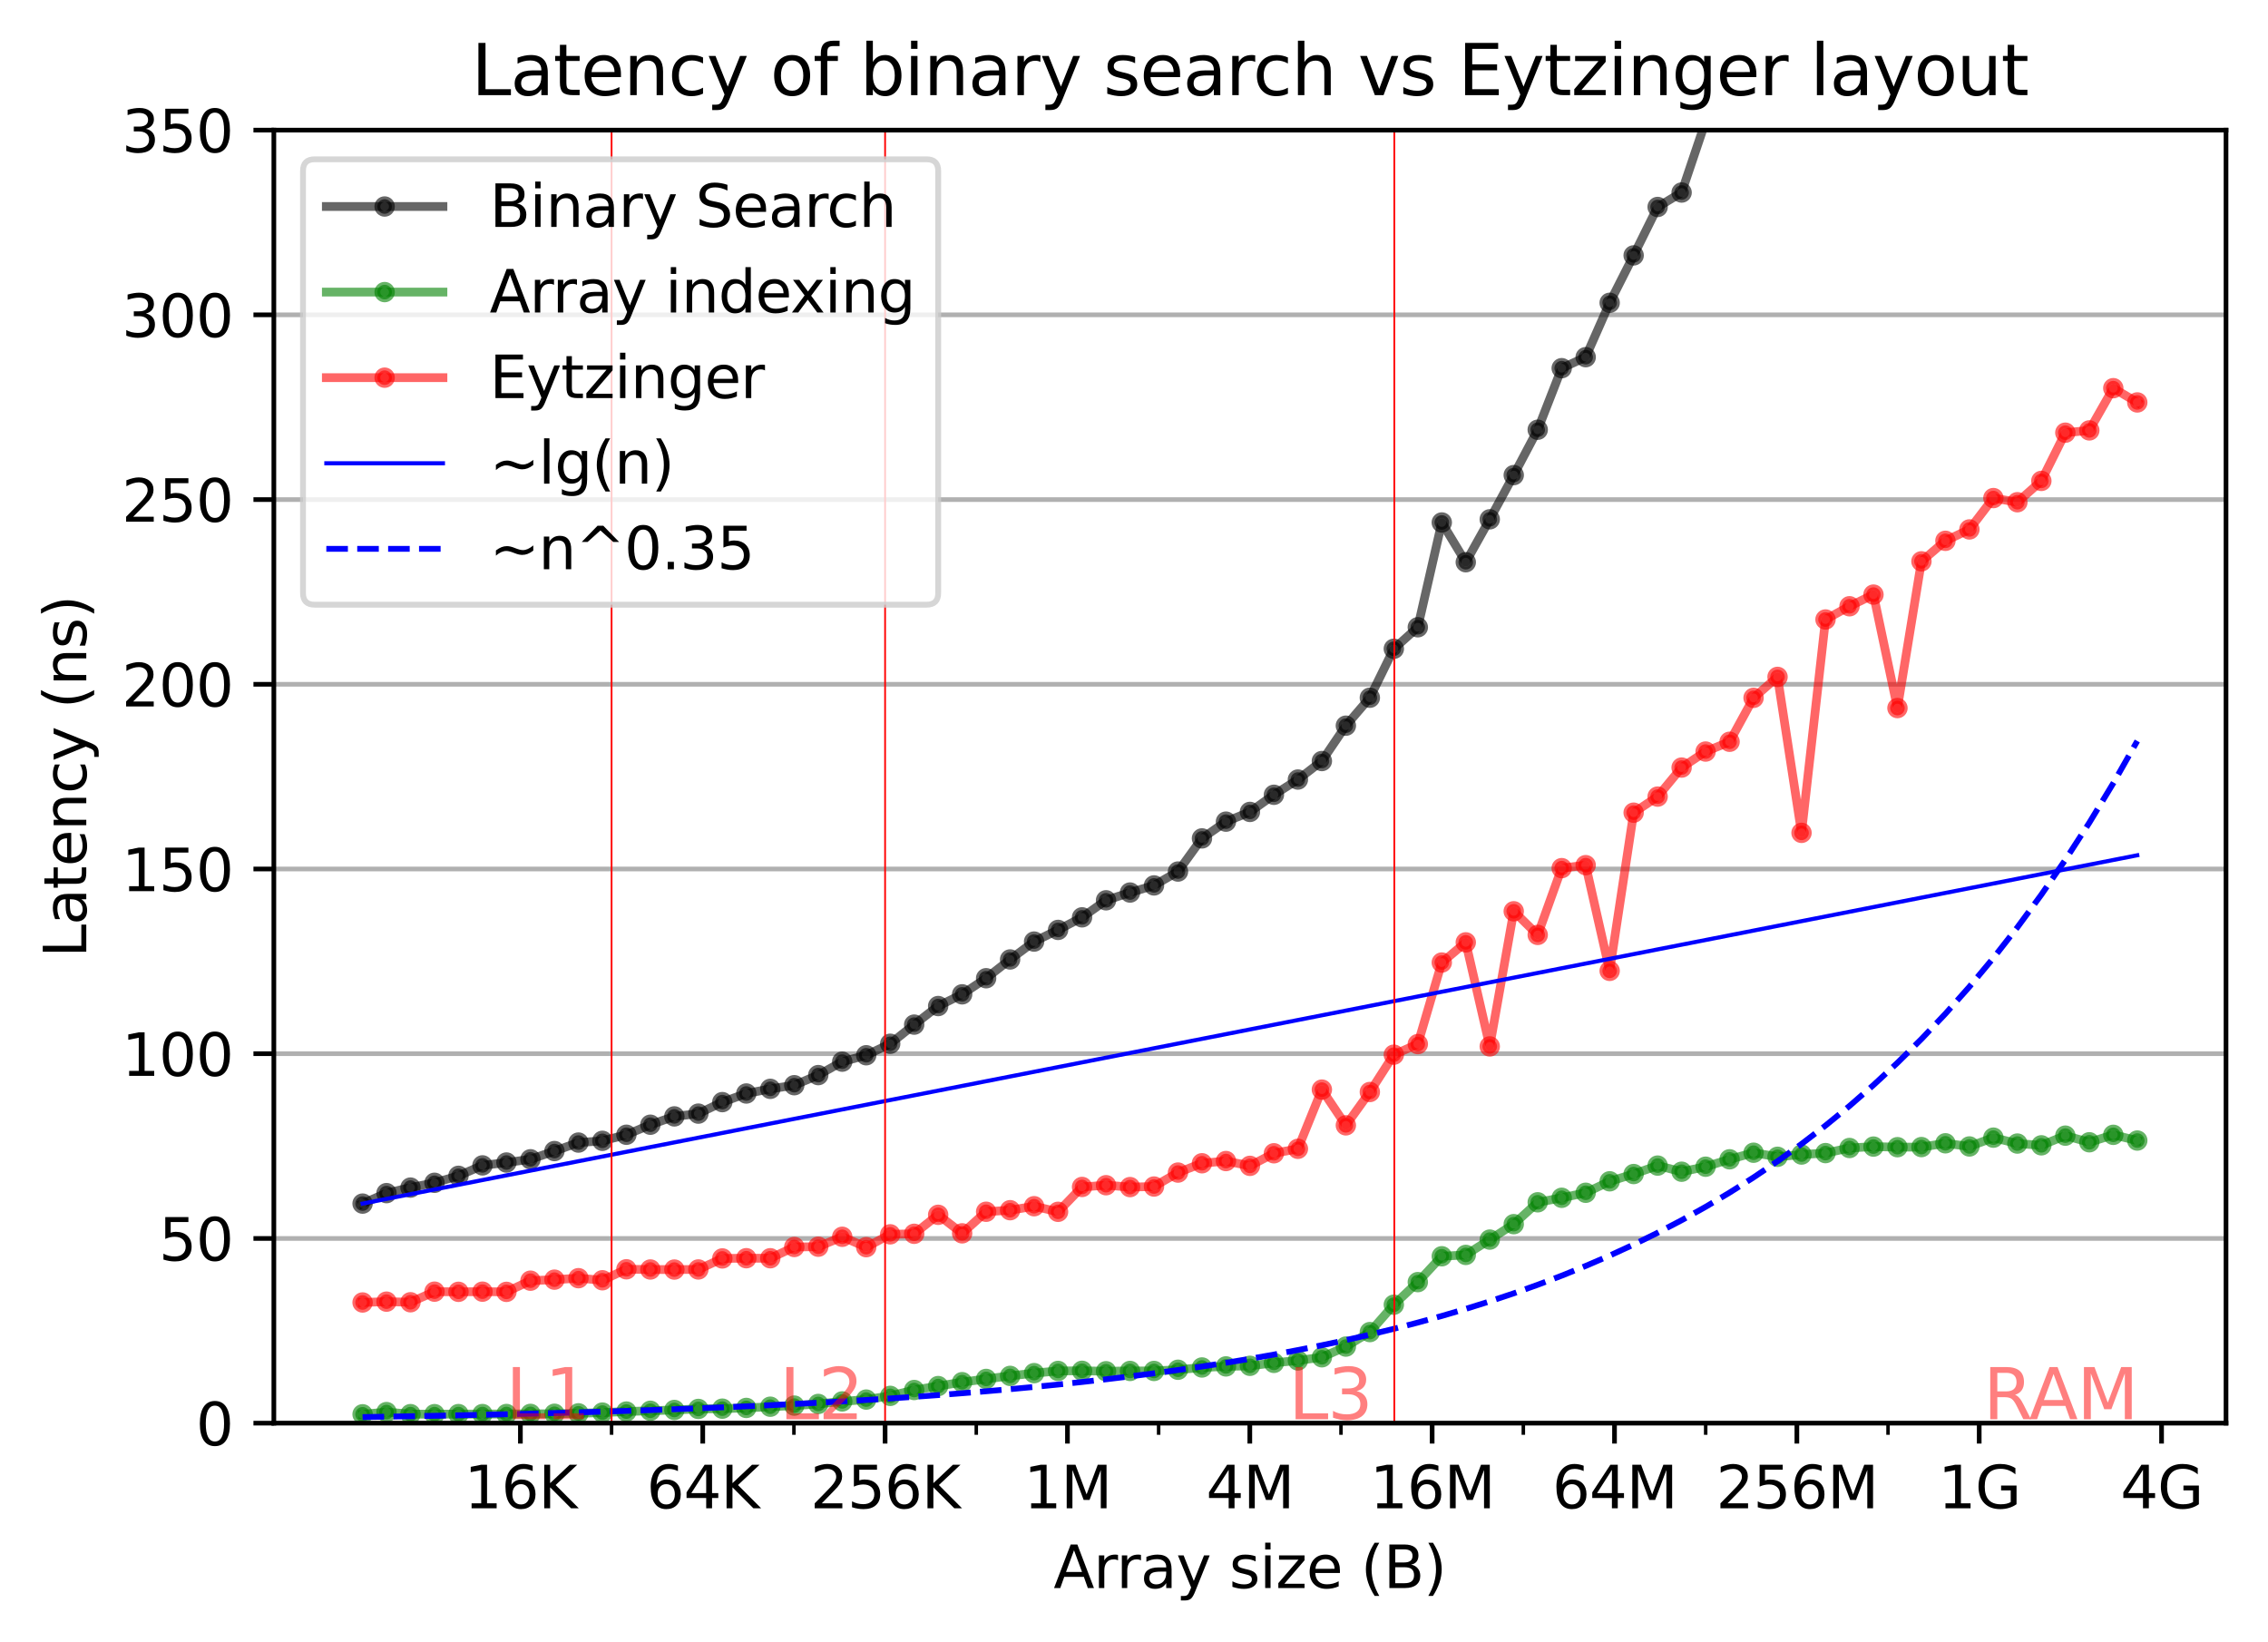 <?xml version="1.0" encoding="utf-8" standalone="no"?>
<!DOCTYPE svg PUBLIC "-//W3C//DTD SVG 1.1//EN"
  "http://www.w3.org/Graphics/SVG/1.1/DTD/svg11.dtd">
<svg xmlns:xlink="http://www.w3.org/1999/xlink" width="388.966pt" height="281.634pt" viewBox="0 0 388.966 281.634" xmlns="http://www.w3.org/2000/svg" version="1.1">
 <defs>
  <style type="text/css">*{stroke-linejoin: round; stroke-linecap: butt}</style>
 </defs>
 <g id="figure_1">
  <g id="patch_1">
   <path d="M 0 281.634 
L 388.966 281.634 
L 388.966 0 
L 0 0 
z
" style="fill: #ffffff"/>
  </g>
  <g id="axes_1">
   <g id="patch_2">
    <path d="M 46.966 244.078 
L 381.766 244.078 
L 381.766 22.318 
L 46.966 22.318 
z
" style="fill: #ffffff"/>
   </g>
   <g id="matplotlib.axis_1">
    <g id="xtick_1">
     <g id="line2d_1">
      <defs>
       <path id="mb2a0752204" d="M 0 0 
L 0 3.5 
" style="stroke: #000000; stroke-width: 0.8"/>
      </defs>
      <g>
       <use xlink:href="#mb2a0752204" x="89.249" y="244.078" style="stroke: #000000; stroke-width: 0.8"/>
      </g>
     </g>
     <g id="text_1">
      <!-- 16K -->
      <g transform="translate(79.608 258.677) scale(0.1 -0.1)">
       <defs>
        <path id="DejaVuSans-31" d="M 794 531 
L 1825 531 
L 1825 4091 
L 703 3866 
L 703 4441 
L 1819 4666 
L 2450 4666 
L 2450 531 
L 3481 531 
L 3481 0 
L 794 0 
L 794 531 
z
" transform="scale(0.016)"/>
        <path id="DejaVuSans-36" d="M 2113 2584 
Q 1688 2584 1439 2293 
Q 1191 2003 1191 1497 
Q 1191 994 1439 701 
Q 1688 409 2113 409 
Q 2538 409 2786 701 
Q 3034 994 3034 1497 
Q 3034 2003 2786 2293 
Q 2538 2584 2113 2584 
z
M 3366 4563 
L 3366 3988 
Q 3128 4100 2886 4159 
Q 2644 4219 2406 4219 
Q 1781 4219 1451 3797 
Q 1122 3375 1075 2522 
Q 1259 2794 1537 2939 
Q 1816 3084 2150 3084 
Q 2853 3084 3261 2657 
Q 3669 2231 3669 1497 
Q 3669 778 3244 343 
Q 2819 -91 2113 -91 
Q 1303 -91 875 529 
Q 447 1150 447 2328 
Q 447 3434 972 4092 
Q 1497 4750 2381 4750 
Q 2619 4750 2861 4703 
Q 3103 4656 3366 4563 
z
" transform="scale(0.016)"/>
        <path id="DejaVuSans-4b" d="M 628 4666 
L 1259 4666 
L 1259 2694 
L 3353 4666 
L 4166 4666 
L 1850 2491 
L 4331 0 
L 3500 0 
L 1259 2247 
L 1259 0 
L 628 0 
L 628 4666 
z
" transform="scale(0.016)"/>
       </defs>
       <use xlink:href="#DejaVuSans-31"/>
       <use xlink:href="#DejaVuSans-36" transform="translate(63.623 0)"/>
       <use xlink:href="#DejaVuSans-4b" transform="translate(127.246 0)"/>
      </g>
     </g>
    </g>
    <g id="xtick_2">
     <g id="line2d_2">
      <g>
       <use xlink:href="#mb2a0752204" x="120.523" y="244.078" style="stroke: #000000; stroke-width: 0.8"/>
      </g>
     </g>
     <g id="text_2">
      <!-- 64K -->
      <g transform="translate(110.881 258.677) scale(0.1 -0.1)">
       <defs>
        <path id="DejaVuSans-34" d="M 2419 4116 
L 825 1625 
L 2419 1625 
L 2419 4116 
z
M 2253 4666 
L 3047 4666 
L 3047 1625 
L 3713 1625 
L 3713 1100 
L 3047 1100 
L 3047 0 
L 2419 0 
L 2419 1100 
L 313 1100 
L 313 1709 
L 2253 4666 
z
" transform="scale(0.016)"/>
       </defs>
       <use xlink:href="#DejaVuSans-36"/>
       <use xlink:href="#DejaVuSans-34" transform="translate(63.623 0)"/>
       <use xlink:href="#DejaVuSans-4b" transform="translate(127.246 0)"/>
      </g>
     </g>
    </g>
    <g id="xtick_3">
     <g id="line2d_3">
      <g>
       <use xlink:href="#mb2a0752204" x="151.796" y="244.078" style="stroke: #000000; stroke-width: 0.8"/>
      </g>
     </g>
     <g id="text_3">
      <!-- 256K -->
      <g transform="translate(138.974 258.677) scale(0.1 -0.1)">
       <defs>
        <path id="DejaVuSans-32" d="M 1228 531 
L 3431 531 
L 3431 0 
L 469 0 
L 469 531 
Q 828 903 1448 1529 
Q 2069 2156 2228 2338 
Q 2531 2678 2651 2914 
Q 2772 3150 2772 3378 
Q 2772 3750 2511 3984 
Q 2250 4219 1831 4219 
Q 1534 4219 1204 4116 
Q 875 4013 500 3803 
L 500 4441 
Q 881 4594 1212 4672 
Q 1544 4750 1819 4750 
Q 2544 4750 2975 4387 
Q 3406 4025 3406 3419 
Q 3406 3131 3298 2873 
Q 3191 2616 2906 2266 
Q 2828 2175 2409 1742 
Q 1991 1309 1228 531 
z
" transform="scale(0.016)"/>
        <path id="DejaVuSans-35" d="M 691 4666 
L 3169 4666 
L 3169 4134 
L 1269 4134 
L 1269 2991 
Q 1406 3038 1543 3061 
Q 1681 3084 1819 3084 
Q 2600 3084 3056 2656 
Q 3513 2228 3513 1497 
Q 3513 744 3044 326 
Q 2575 -91 1722 -91 
Q 1428 -91 1123 -41 
Q 819 9 494 109 
L 494 744 
Q 775 591 1075 516 
Q 1375 441 1709 441 
Q 2250 441 2565 725 
Q 2881 1009 2881 1497 
Q 2881 1984 2565 2268 
Q 2250 2553 1709 2553 
Q 1456 2553 1204 2497 
Q 953 2441 691 2322 
L 691 4666 
z
" transform="scale(0.016)"/>
       </defs>
       <use xlink:href="#DejaVuSans-32"/>
       <use xlink:href="#DejaVuSans-35" transform="translate(63.623 0)"/>
       <use xlink:href="#DejaVuSans-36" transform="translate(127.246 0)"/>
       <use xlink:href="#DejaVuSans-4b" transform="translate(190.869 0)"/>
      </g>
     </g>
    </g>
    <g id="xtick_4">
     <g id="line2d_4">
      <g>
       <use xlink:href="#mb2a0752204" x="183.07" y="244.078" style="stroke: #000000; stroke-width: 0.8"/>
      </g>
     </g>
     <g id="text_4">
      <!-- 1M -->
      <g transform="translate(175.575 258.677) scale(0.1 -0.1)">
       <defs>
        <path id="DejaVuSans-4d" d="M 628 4666 
L 1569 4666 
L 2759 1491 
L 3956 4666 
L 4897 4666 
L 4897 0 
L 4281 0 
L 4281 4097 
L 3078 897 
L 2444 897 
L 1241 4097 
L 1241 0 
L 628 0 
L 628 4666 
z
" transform="scale(0.016)"/>
       </defs>
       <use xlink:href="#DejaVuSans-31"/>
       <use xlink:href="#DejaVuSans-4d" transform="translate(63.623 0)"/>
      </g>
     </g>
    </g>
    <g id="xtick_5">
     <g id="line2d_5">
      <g>
       <use xlink:href="#mb2a0752204" x="214.344" y="244.078" style="stroke: #000000; stroke-width: 0.8"/>
      </g>
     </g>
     <g id="text_5">
      <!-- 4M -->
      <g transform="translate(206.848 258.677) scale(0.1 -0.1)">
       <use xlink:href="#DejaVuSans-34"/>
       <use xlink:href="#DejaVuSans-4d" transform="translate(63.623 0)"/>
      </g>
     </g>
    </g>
    <g id="xtick_6">
     <g id="line2d_6">
      <g>
       <use xlink:href="#mb2a0752204" x="245.617" y="244.078" style="stroke: #000000; stroke-width: 0.8"/>
      </g>
     </g>
     <g id="text_6">
      <!-- 16M -->
      <g transform="translate(234.941 258.677) scale(0.1 -0.1)">
       <use xlink:href="#DejaVuSans-31"/>
       <use xlink:href="#DejaVuSans-36" transform="translate(63.623 0)"/>
       <use xlink:href="#DejaVuSans-4d" transform="translate(127.246 0)"/>
      </g>
     </g>
    </g>
    <g id="xtick_7">
     <g id="line2d_7">
      <g>
       <use xlink:href="#mb2a0752204" x="276.891" y="244.078" style="stroke: #000000; stroke-width: 0.8"/>
      </g>
     </g>
     <g id="text_7">
      <!-- 64M -->
      <g transform="translate(266.214 258.677) scale(0.1 -0.1)">
       <use xlink:href="#DejaVuSans-36"/>
       <use xlink:href="#DejaVuSans-34" transform="translate(63.623 0)"/>
       <use xlink:href="#DejaVuSans-4d" transform="translate(127.246 0)"/>
      </g>
     </g>
    </g>
    <g id="xtick_8">
     <g id="line2d_8">
      <g>
       <use xlink:href="#mb2a0752204" x="308.165" y="244.078" style="stroke: #000000; stroke-width: 0.8"/>
      </g>
     </g>
     <g id="text_8">
      <!-- 256M -->
      <g transform="translate(294.307 258.677) scale(0.1 -0.1)">
       <use xlink:href="#DejaVuSans-32"/>
       <use xlink:href="#DejaVuSans-35" transform="translate(63.623 0)"/>
       <use xlink:href="#DejaVuSans-36" transform="translate(127.246 0)"/>
       <use xlink:href="#DejaVuSans-4d" transform="translate(190.869 0)"/>
      </g>
     </g>
    </g>
    <g id="xtick_9">
     <g id="line2d_9">
      <g>
       <use xlink:href="#mb2a0752204" x="339.438" y="244.078" style="stroke: #000000; stroke-width: 0.8"/>
      </g>
     </g>
     <g id="text_9">
      <!-- 1G -->
      <g transform="translate(332.383 258.677) scale(0.1 -0.1)">
       <defs>
        <path id="DejaVuSans-47" d="M 3809 666 
L 3809 1919 
L 2778 1919 
L 2778 2438 
L 4434 2438 
L 4434 434 
Q 4069 175 3628 42 
Q 3188 -91 2688 -91 
Q 1594 -91 976 548 
Q 359 1188 359 2328 
Q 359 3472 976 4111 
Q 1594 4750 2688 4750 
Q 3144 4750 3555 4637 
Q 3966 4525 4313 4306 
L 4313 3634 
Q 3963 3931 3569 4081 
Q 3175 4231 2741 4231 
Q 1884 4231 1454 3753 
Q 1025 3275 1025 2328 
Q 1025 1384 1454 906 
Q 1884 428 2741 428 
Q 3075 428 3337 486 
Q 3600 544 3809 666 
z
" transform="scale(0.016)"/>
       </defs>
       <use xlink:href="#DejaVuSans-31"/>
       <use xlink:href="#DejaVuSans-47" transform="translate(63.623 0)"/>
      </g>
     </g>
    </g>
    <g id="xtick_10">
     <g id="line2d_10">
      <g>
       <use xlink:href="#mb2a0752204" x="370.712" y="244.078" style="stroke: #000000; stroke-width: 0.8"/>
      </g>
     </g>
     <g id="text_10">
      <!-- 4G -->
      <g transform="translate(363.656 258.677) scale(0.1 -0.1)">
       <use xlink:href="#DejaVuSans-34"/>
       <use xlink:href="#DejaVuSans-47" transform="translate(63.623 0)"/>
      </g>
     </g>
    </g>
    <g id="xtick_11">
     <g id="line2d_11">
      <defs>
       <path id="m7be3bfb973" d="M 0 0 
L 0 2 
" style="stroke: #000000; stroke-width: 0.6"/>
      </defs>
      <g>
       <use xlink:href="#m7be3bfb973" x="104.886" y="244.078" style="stroke: #000000; stroke-width: 0.6"/>
      </g>
     </g>
    </g>
    <g id="xtick_12">
     <g id="line2d_12">
      <g>
       <use xlink:href="#m7be3bfb973" x="136.16" y="244.078" style="stroke: #000000; stroke-width: 0.6"/>
      </g>
     </g>
    </g>
    <g id="xtick_13">
     <g id="line2d_13">
      <g>
       <use xlink:href="#m7be3bfb973" x="167.433" y="244.078" style="stroke: #000000; stroke-width: 0.6"/>
      </g>
     </g>
    </g>
    <g id="xtick_14">
     <g id="line2d_14">
      <g>
       <use xlink:href="#m7be3bfb973" x="198.707" y="244.078" style="stroke: #000000; stroke-width: 0.6"/>
      </g>
     </g>
    </g>
    <g id="xtick_15">
     <g id="line2d_15">
      <g>
       <use xlink:href="#m7be3bfb973" x="229.981" y="244.078" style="stroke: #000000; stroke-width: 0.6"/>
      </g>
     </g>
    </g>
    <g id="xtick_16">
     <g id="line2d_16">
      <g>
       <use xlink:href="#m7be3bfb973" x="261.254" y="244.078" style="stroke: #000000; stroke-width: 0.6"/>
      </g>
     </g>
    </g>
    <g id="xtick_17">
     <g id="line2d_17">
      <g>
       <use xlink:href="#m7be3bfb973" x="292.528" y="244.078" style="stroke: #000000; stroke-width: 0.6"/>
      </g>
     </g>
    </g>
    <g id="xtick_18">
     <g id="line2d_18">
      <g>
       <use xlink:href="#m7be3bfb973" x="323.801" y="244.078" style="stroke: #000000; stroke-width: 0.6"/>
      </g>
     </g>
    </g>
    <g id="text_11">
     <!-- Array size (B) -->
     <g transform="translate(180.694 272.355) scale(0.1 -0.1)">
      <defs>
       <path id="DejaVuSans-41" d="M 2188 4044 
L 1331 1722 
L 3047 1722 
L 2188 4044 
z
M 1831 4666 
L 2547 4666 
L 4325 0 
L 3669 0 
L 3244 1197 
L 1141 1197 
L 716 0 
L 50 0 
L 1831 4666 
z
" transform="scale(0.016)"/>
       <path id="DejaVuSans-72" d="M 2631 2963 
Q 2534 3019 2420 3045 
Q 2306 3072 2169 3072 
Q 1681 3072 1420 2755 
Q 1159 2438 1159 1844 
L 1159 0 
L 581 0 
L 581 3500 
L 1159 3500 
L 1159 2956 
Q 1341 3275 1631 3429 
Q 1922 3584 2338 3584 
Q 2397 3584 2469 3576 
Q 2541 3569 2628 3553 
L 2631 2963 
z
" transform="scale(0.016)"/>
       <path id="DejaVuSans-61" d="M 2194 1759 
Q 1497 1759 1228 1600 
Q 959 1441 959 1056 
Q 959 750 1161 570 
Q 1363 391 1709 391 
Q 2188 391 2477 730 
Q 2766 1069 2766 1631 
L 2766 1759 
L 2194 1759 
z
M 3341 1997 
L 3341 0 
L 2766 0 
L 2766 531 
Q 2569 213 2275 61 
Q 1981 -91 1556 -91 
Q 1019 -91 701 211 
Q 384 513 384 1019 
Q 384 1609 779 1909 
Q 1175 2209 1959 2209 
L 2766 2209 
L 2766 2266 
Q 2766 2663 2505 2880 
Q 2244 3097 1772 3097 
Q 1472 3097 1187 3025 
Q 903 2953 641 2809 
L 641 3341 
Q 956 3463 1253 3523 
Q 1550 3584 1831 3584 
Q 2591 3584 2966 3190 
Q 3341 2797 3341 1997 
z
" transform="scale(0.016)"/>
       <path id="DejaVuSans-79" d="M 2059 -325 
Q 1816 -950 1584 -1140 
Q 1353 -1331 966 -1331 
L 506 -1331 
L 506 -850 
L 844 -850 
Q 1081 -850 1212 -737 
Q 1344 -625 1503 -206 
L 1606 56 
L 191 3500 
L 800 3500 
L 1894 763 
L 2988 3500 
L 3597 3500 
L 2059 -325 
z
" transform="scale(0.016)"/>
       <path id="DejaVuSans-20" transform="scale(0.016)"/>
       <path id="DejaVuSans-73" d="M 2834 3397 
L 2834 2853 
Q 2591 2978 2328 3040 
Q 2066 3103 1784 3103 
Q 1356 3103 1142 2972 
Q 928 2841 928 2578 
Q 928 2378 1081 2264 
Q 1234 2150 1697 2047 
L 1894 2003 
Q 2506 1872 2764 1633 
Q 3022 1394 3022 966 
Q 3022 478 2636 193 
Q 2250 -91 1575 -91 
Q 1294 -91 989 -36 
Q 684 19 347 128 
L 347 722 
Q 666 556 975 473 
Q 1284 391 1588 391 
Q 1994 391 2212 530 
Q 2431 669 2431 922 
Q 2431 1156 2273 1281 
Q 2116 1406 1581 1522 
L 1381 1569 
Q 847 1681 609 1914 
Q 372 2147 372 2553 
Q 372 3047 722 3315 
Q 1072 3584 1716 3584 
Q 2034 3584 2315 3537 
Q 2597 3491 2834 3397 
z
" transform="scale(0.016)"/>
       <path id="DejaVuSans-69" d="M 603 3500 
L 1178 3500 
L 1178 0 
L 603 0 
L 603 3500 
z
M 603 4863 
L 1178 4863 
L 1178 4134 
L 603 4134 
L 603 4863 
z
" transform="scale(0.016)"/>
       <path id="DejaVuSans-7a" d="M 353 3500 
L 3084 3500 
L 3084 2975 
L 922 459 
L 3084 459 
L 3084 0 
L 275 0 
L 275 525 
L 2438 3041 
L 353 3041 
L 353 3500 
z
" transform="scale(0.016)"/>
       <path id="DejaVuSans-65" d="M 3597 1894 
L 3597 1613 
L 953 1613 
Q 991 1019 1311 708 
Q 1631 397 2203 397 
Q 2534 397 2845 478 
Q 3156 559 3463 722 
L 3463 178 
Q 3153 47 2828 -22 
Q 2503 -91 2169 -91 
Q 1331 -91 842 396 
Q 353 884 353 1716 
Q 353 2575 817 3079 
Q 1281 3584 2069 3584 
Q 2775 3584 3186 3129 
Q 3597 2675 3597 1894 
z
M 3022 2063 
Q 3016 2534 2758 2815 
Q 2500 3097 2075 3097 
Q 1594 3097 1305 2825 
Q 1016 2553 972 2059 
L 3022 2063 
z
" transform="scale(0.016)"/>
       <path id="DejaVuSans-28" d="M 1984 4856 
Q 1566 4138 1362 3434 
Q 1159 2731 1159 2009 
Q 1159 1288 1364 580 
Q 1569 -128 1984 -844 
L 1484 -844 
Q 1016 -109 783 600 
Q 550 1309 550 2009 
Q 550 2706 781 3412 
Q 1013 4119 1484 4856 
L 1984 4856 
z
" transform="scale(0.016)"/>
       <path id="DejaVuSans-42" d="M 1259 2228 
L 1259 519 
L 2272 519 
Q 2781 519 3026 730 
Q 3272 941 3272 1375 
Q 3272 1813 3026 2020 
Q 2781 2228 2272 2228 
L 1259 2228 
z
M 1259 4147 
L 1259 2741 
L 2194 2741 
Q 2656 2741 2882 2914 
Q 3109 3088 3109 3444 
Q 3109 3797 2882 3972 
Q 2656 4147 2194 4147 
L 1259 4147 
z
M 628 4666 
L 2241 4666 
Q 2963 4666 3353 4366 
Q 3744 4066 3744 3513 
Q 3744 3084 3544 2831 
Q 3344 2578 2956 2516 
Q 3422 2416 3680 2098 
Q 3938 1781 3938 1306 
Q 3938 681 3513 340 
Q 3088 0 2303 0 
L 628 0 
L 628 4666 
z
" transform="scale(0.016)"/>
       <path id="DejaVuSans-29" d="M 513 4856 
L 1013 4856 
Q 1481 4119 1714 3412 
Q 1947 2706 1947 2009 
Q 1947 1309 1714 600 
Q 1481 -109 1013 -844 
L 513 -844 
Q 928 -128 1133 580 
Q 1338 1288 1338 2009 
Q 1338 2731 1133 3434 
Q 928 4138 513 4856 
z
" transform="scale(0.016)"/>
      </defs>
      <use xlink:href="#DejaVuSans-41"/>
      <use xlink:href="#DejaVuSans-72" transform="translate(68.408 0)"/>
      <use xlink:href="#DejaVuSans-72" transform="translate(107.771 0)"/>
      <use xlink:href="#DejaVuSans-61" transform="translate(148.885 0)"/>
      <use xlink:href="#DejaVuSans-79" transform="translate(210.164 0)"/>
      <use xlink:href="#DejaVuSans-20" transform="translate(269.344 0)"/>
      <use xlink:href="#DejaVuSans-73" transform="translate(301.131 0)"/>
      <use xlink:href="#DejaVuSans-69" transform="translate(353.23 0)"/>
      <use xlink:href="#DejaVuSans-7a" transform="translate(381.014 0)"/>
      <use xlink:href="#DejaVuSans-65" transform="translate(433.504 0)"/>
      <use xlink:href="#DejaVuSans-20" transform="translate(495.027 0)"/>
      <use xlink:href="#DejaVuSans-28" transform="translate(526.814 0)"/>
      <use xlink:href="#DejaVuSans-42" transform="translate(565.828 0)"/>
      <use xlink:href="#DejaVuSans-29" transform="translate(634.432 0)"/>
     </g>
    </g>
   </g>
   <g id="matplotlib.axis_2">
    <g id="ytick_1">
     <g id="line2d_19">
      <path d="M 46.966 244.078 
L 381.766 244.078 
" clip-path="url(#p9c22ac4544)" style="fill: none; stroke: #b0b0b0; stroke-width: 0.8; stroke-linecap: square"/>
     </g>
     <g id="line2d_20">
      <defs>
       <path id="me756ef0acc" d="M 0 0 
L -3.5 0 
" style="stroke: #000000; stroke-width: 0.8"/>
      </defs>
      <g>
       <use xlink:href="#me756ef0acc" x="46.966" y="244.078" style="stroke: #000000; stroke-width: 0.8"/>
      </g>
     </g>
     <g id="text_12">
      <!-- 0 -->
      <g transform="translate(33.603 247.877) scale(0.1 -0.1)">
       <defs>
        <path id="DejaVuSans-30" d="M 2034 4250 
Q 1547 4250 1301 3770 
Q 1056 3291 1056 2328 
Q 1056 1369 1301 889 
Q 1547 409 2034 409 
Q 2525 409 2770 889 
Q 3016 1369 3016 2328 
Q 3016 3291 2770 3770 
Q 2525 4250 2034 4250 
z
M 2034 4750 
Q 2819 4750 3233 4129 
Q 3647 3509 3647 2328 
Q 3647 1150 3233 529 
Q 2819 -91 2034 -91 
Q 1250 -91 836 529 
Q 422 1150 422 2328 
Q 422 3509 836 4129 
Q 1250 4750 2034 4750 
z
" transform="scale(0.016)"/>
       </defs>
       <use xlink:href="#DejaVuSans-30"/>
      </g>
     </g>
    </g>
    <g id="ytick_2">
     <g id="line2d_21">
      <path d="M 46.966 212.398 
L 381.766 212.398 
" clip-path="url(#p9c22ac4544)" style="fill: none; stroke: #b0b0b0; stroke-width: 0.8; stroke-linecap: square"/>
     </g>
     <g id="line2d_22">
      <g>
       <use xlink:href="#me756ef0acc" x="46.966" y="212.398" style="stroke: #000000; stroke-width: 0.8"/>
      </g>
     </g>
     <g id="text_13">
      <!-- 50 -->
      <g transform="translate(27.241 216.197) scale(0.1 -0.1)">
       <use xlink:href="#DejaVuSans-35"/>
       <use xlink:href="#DejaVuSans-30" transform="translate(63.623 0)"/>
      </g>
     </g>
    </g>
    <g id="ytick_3">
     <g id="line2d_23">
      <path d="M 46.966 180.718 
L 381.766 180.718 
" clip-path="url(#p9c22ac4544)" style="fill: none; stroke: #b0b0b0; stroke-width: 0.8; stroke-linecap: square"/>
     </g>
     <g id="line2d_24">
      <g>
       <use xlink:href="#me756ef0acc" x="46.966" y="180.718" style="stroke: #000000; stroke-width: 0.8"/>
      </g>
     </g>
     <g id="text_14">
      <!-- 100 -->
      <g transform="translate(20.878 184.517) scale(0.1 -0.1)">
       <use xlink:href="#DejaVuSans-31"/>
       <use xlink:href="#DejaVuSans-30" transform="translate(63.623 0)"/>
       <use xlink:href="#DejaVuSans-30" transform="translate(127.246 0)"/>
      </g>
     </g>
    </g>
    <g id="ytick_4">
     <g id="line2d_25">
      <path d="M 46.966 149.038 
L 381.766 149.038 
" clip-path="url(#p9c22ac4544)" style="fill: none; stroke: #b0b0b0; stroke-width: 0.8; stroke-linecap: square"/>
     </g>
     <g id="line2d_26">
      <g>
       <use xlink:href="#me756ef0acc" x="46.966" y="149.038" style="stroke: #000000; stroke-width: 0.8"/>
      </g>
     </g>
     <g id="text_15">
      <!-- 150 -->
      <g transform="translate(20.878 152.837) scale(0.1 -0.1)">
       <use xlink:href="#DejaVuSans-31"/>
       <use xlink:href="#DejaVuSans-35" transform="translate(63.623 0)"/>
       <use xlink:href="#DejaVuSans-30" transform="translate(127.246 0)"/>
      </g>
     </g>
    </g>
    <g id="ytick_5">
     <g id="line2d_27">
      <path d="M 46.966 117.358 
L 381.766 117.358 
" clip-path="url(#p9c22ac4544)" style="fill: none; stroke: #b0b0b0; stroke-width: 0.8; stroke-linecap: square"/>
     </g>
     <g id="line2d_28">
      <g>
       <use xlink:href="#me756ef0acc" x="46.966" y="117.358" style="stroke: #000000; stroke-width: 0.8"/>
      </g>
     </g>
     <g id="text_16">
      <!-- 200 -->
      <g transform="translate(20.878 121.157) scale(0.1 -0.1)">
       <use xlink:href="#DejaVuSans-32"/>
       <use xlink:href="#DejaVuSans-30" transform="translate(63.623 0)"/>
       <use xlink:href="#DejaVuSans-30" transform="translate(127.246 0)"/>
      </g>
     </g>
    </g>
    <g id="ytick_6">
     <g id="line2d_29">
      <path d="M 46.966 85.678 
L 381.766 85.678 
" clip-path="url(#p9c22ac4544)" style="fill: none; stroke: #b0b0b0; stroke-width: 0.8; stroke-linecap: square"/>
     </g>
     <g id="line2d_30">
      <g>
       <use xlink:href="#me756ef0acc" x="46.966" y="85.678" style="stroke: #000000; stroke-width: 0.8"/>
      </g>
     </g>
     <g id="text_17">
      <!-- 250 -->
      <g transform="translate(20.878 89.477) scale(0.1 -0.1)">
       <use xlink:href="#DejaVuSans-32"/>
       <use xlink:href="#DejaVuSans-35" transform="translate(63.623 0)"/>
       <use xlink:href="#DejaVuSans-30" transform="translate(127.246 0)"/>
      </g>
     </g>
    </g>
    <g id="ytick_7">
     <g id="line2d_31">
      <path d="M 46.966 53.998 
L 381.766 53.998 
" clip-path="url(#p9c22ac4544)" style="fill: none; stroke: #b0b0b0; stroke-width: 0.8; stroke-linecap: square"/>
     </g>
     <g id="line2d_32">
      <g>
       <use xlink:href="#me756ef0acc" x="46.966" y="53.998" style="stroke: #000000; stroke-width: 0.8"/>
      </g>
     </g>
     <g id="text_18">
      <!-- 300 -->
      <g transform="translate(20.878 57.797) scale(0.1 -0.1)">
       <defs>
        <path id="DejaVuSans-33" d="M 2597 2516 
Q 3050 2419 3304 2112 
Q 3559 1806 3559 1356 
Q 3559 666 3084 287 
Q 2609 -91 1734 -91 
Q 1441 -91 1130 -33 
Q 819 25 488 141 
L 488 750 
Q 750 597 1062 519 
Q 1375 441 1716 441 
Q 2309 441 2620 675 
Q 2931 909 2931 1356 
Q 2931 1769 2642 2001 
Q 2353 2234 1838 2234 
L 1294 2234 
L 1294 2753 
L 1863 2753 
Q 2328 2753 2575 2939 
Q 2822 3125 2822 3475 
Q 2822 3834 2567 4026 
Q 2313 4219 1838 4219 
Q 1578 4219 1281 4162 
Q 984 4106 628 3988 
L 628 4550 
Q 988 4650 1302 4700 
Q 1616 4750 1894 4750 
Q 2613 4750 3031 4423 
Q 3450 4097 3450 3541 
Q 3450 3153 3228 2886 
Q 3006 2619 2597 2516 
z
" transform="scale(0.016)"/>
       </defs>
       <use xlink:href="#DejaVuSans-33"/>
       <use xlink:href="#DejaVuSans-30" transform="translate(63.623 0)"/>
       <use xlink:href="#DejaVuSans-30" transform="translate(127.246 0)"/>
      </g>
     </g>
    </g>
    <g id="ytick_8">
     <g id="line2d_33">
      <path d="M 46.966 22.318 
L 381.766 22.318 
" clip-path="url(#p9c22ac4544)" style="fill: none; stroke: #b0b0b0; stroke-width: 0.8; stroke-linecap: square"/>
     </g>
     <g id="line2d_34">
      <g>
       <use xlink:href="#me756ef0acc" x="46.966" y="22.318" style="stroke: #000000; stroke-width: 0.8"/>
      </g>
     </g>
     <g id="text_19">
      <!-- 350 -->
      <g transform="translate(20.878 26.117) scale(0.1 -0.1)">
       <use xlink:href="#DejaVuSans-33"/>
       <use xlink:href="#DejaVuSans-35" transform="translate(63.623 0)"/>
       <use xlink:href="#DejaVuSans-30" transform="translate(127.246 0)"/>
      </g>
     </g>
    </g>
    <g id="text_20">
     <!-- Latency (ns) -->
     <g transform="translate(14.798 164.226) rotate(-90) scale(0.1 -0.1)">
      <defs>
       <path id="DejaVuSans-4c" d="M 628 4666 
L 1259 4666 
L 1259 531 
L 3531 531 
L 3531 0 
L 628 0 
L 628 4666 
z
" transform="scale(0.016)"/>
       <path id="DejaVuSans-74" d="M 1172 4494 
L 1172 3500 
L 2356 3500 
L 2356 3053 
L 1172 3053 
L 1172 1153 
Q 1172 725 1289 603 
Q 1406 481 1766 481 
L 2356 481 
L 2356 0 
L 1766 0 
Q 1100 0 847 248 
Q 594 497 594 1153 
L 594 3053 
L 172 3053 
L 172 3500 
L 594 3500 
L 594 4494 
L 1172 4494 
z
" transform="scale(0.016)"/>
       <path id="DejaVuSans-6e" d="M 3513 2113 
L 3513 0 
L 2938 0 
L 2938 2094 
Q 2938 2591 2744 2837 
Q 2550 3084 2163 3084 
Q 1697 3084 1428 2787 
Q 1159 2491 1159 1978 
L 1159 0 
L 581 0 
L 581 3500 
L 1159 3500 
L 1159 2956 
Q 1366 3272 1645 3428 
Q 1925 3584 2291 3584 
Q 2894 3584 3203 3211 
Q 3513 2838 3513 2113 
z
" transform="scale(0.016)"/>
       <path id="DejaVuSans-63" d="M 3122 3366 
L 3122 2828 
Q 2878 2963 2633 3030 
Q 2388 3097 2138 3097 
Q 1578 3097 1268 2742 
Q 959 2388 959 1747 
Q 959 1106 1268 751 
Q 1578 397 2138 397 
Q 2388 397 2633 464 
Q 2878 531 3122 666 
L 3122 134 
Q 2881 22 2623 -34 
Q 2366 -91 2075 -91 
Q 1284 -91 818 406 
Q 353 903 353 1747 
Q 353 2603 823 3093 
Q 1294 3584 2113 3584 
Q 2378 3584 2631 3529 
Q 2884 3475 3122 3366 
z
" transform="scale(0.016)"/>
      </defs>
      <use xlink:href="#DejaVuSans-4c"/>
      <use xlink:href="#DejaVuSans-61" transform="translate(55.713 0)"/>
      <use xlink:href="#DejaVuSans-74" transform="translate(116.992 0)"/>
      <use xlink:href="#DejaVuSans-65" transform="translate(156.201 0)"/>
      <use xlink:href="#DejaVuSans-6e" transform="translate(217.725 0)"/>
      <use xlink:href="#DejaVuSans-63" transform="translate(281.104 0)"/>
      <use xlink:href="#DejaVuSans-79" transform="translate(336.084 0)"/>
      <use xlink:href="#DejaVuSans-20" transform="translate(395.264 0)"/>
      <use xlink:href="#DejaVuSans-28" transform="translate(427.051 0)"/>
      <use xlink:href="#DejaVuSans-6e" transform="translate(466.064 0)"/>
      <use xlink:href="#DejaVuSans-73" transform="translate(529.443 0)"/>
      <use xlink:href="#DejaVuSans-29" transform="translate(581.543 0)"/>
     </g>
    </g>
   </g>
   <g id="line2d_35">
    <path d="M 62.184 206.423 
L 66.285 204.626 
L 70.398 203.679 
L 74.519 202.854 
L 78.629 201.659 
L 82.745 199.868 
L 86.858 199.378 
L 90.977 198.823 
L 95.088 197.412 
L 99.204 195.955 
L 103.312 195.656 
L 107.425 194.616 
L 111.539 192.895 
L 115.651 191.467 
L 119.767 190.991 
L 123.879 189.018 
L 127.991 187.54 
L 132.105 186.742 
L 136.219 186.118 
L 140.331 184.384 
L 144.444 182.078 
L 148.557 180.98 
L 152.67 179.009 
L 156.784 175.727 
L 160.897 172.541 
L 165.009 170.532 
L 169.122 167.772 
L 173.236 164.551 
L 177.348 161.486 
L 181.461 159.484 
L 185.574 157.328 
L 189.687 154.406 
L 193.801 153.075 
L 197.914 151.853 
L 202.027 149.475 
L 206.14 143.789 
L 210.253 140.916 
L 214.366 139.248 
L 218.479 136.309 
L 222.592 133.694 
L 226.705 130.521 
L 230.818 124.458 
L 234.931 119.663 
L 239.044 111.27 
L 243.157 107.579 
L 247.27 89.608 
L 251.383 96.423 
L 255.496 89.066 
L 259.609 81.483 
L 263.722 73.701 
L 267.835 63.145 
L 271.948 61.255 
L 276.061 51.932 
L 280.174 43.802 
L 284.287 35.498 
L 288.4 33.019 
L 292.513 20.811 
L 296.626 20.133 
L 300.739 10.373 
L 304.852 7.883 
L 308.965 -0.516 
L 309.28 -1 
" clip-path="url(#p9c22ac4544)" style="fill: none; stroke: #000000; stroke-opacity: 0.6; stroke-width: 1.5; stroke-linecap: square"/>
    <defs>
     <path id="m4a27a67d06" d="M 0 1.25 
C 0.332 1.25 0.649 1.118 0.884 0.884 
C 1.118 0.649 1.25 0.332 1.25 0 
C 1.25 -0.332 1.118 -0.649 0.884 -0.884 
C 0.649 -1.118 0.332 -1.25 0 -1.25 
C -0.332 -1.25 -0.649 -1.118 -0.884 -0.884 
C -1.118 -0.649 -1.25 -0.332 -1.25 0 
C -1.25 0.332 -1.118 0.649 -0.884 0.884 
C -0.649 1.118 -0.332 1.25 0 1.25 
z
" style="stroke: #000000; stroke-opacity: 0.6"/>
    </defs>
    <g clip-path="url(#p9c22ac4544)">
     <use xlink:href="#m4a27a67d06" x="62.184" y="206.423" style="fill-opacity: 0.6; stroke: #000000; stroke-opacity: 0.6"/>
     <use xlink:href="#m4a27a67d06" x="66.285" y="204.626" style="fill-opacity: 0.6; stroke: #000000; stroke-opacity: 0.6"/>
     <use xlink:href="#m4a27a67d06" x="70.398" y="203.679" style="fill-opacity: 0.6; stroke: #000000; stroke-opacity: 0.6"/>
     <use xlink:href="#m4a27a67d06" x="74.519" y="202.854" style="fill-opacity: 0.6; stroke: #000000; stroke-opacity: 0.6"/>
     <use xlink:href="#m4a27a67d06" x="78.629" y="201.659" style="fill-opacity: 0.6; stroke: #000000; stroke-opacity: 0.6"/>
     <use xlink:href="#m4a27a67d06" x="82.745" y="199.868" style="fill-opacity: 0.6; stroke: #000000; stroke-opacity: 0.6"/>
     <use xlink:href="#m4a27a67d06" x="86.858" y="199.378" style="fill-opacity: 0.6; stroke: #000000; stroke-opacity: 0.6"/>
     <use xlink:href="#m4a27a67d06" x="90.977" y="198.823" style="fill-opacity: 0.6; stroke: #000000; stroke-opacity: 0.6"/>
     <use xlink:href="#m4a27a67d06" x="95.088" y="197.412" style="fill-opacity: 0.6; stroke: #000000; stroke-opacity: 0.6"/>
     <use xlink:href="#m4a27a67d06" x="99.204" y="195.955" style="fill-opacity: 0.6; stroke: #000000; stroke-opacity: 0.6"/>
     <use xlink:href="#m4a27a67d06" x="103.312" y="195.656" style="fill-opacity: 0.6; stroke: #000000; stroke-opacity: 0.6"/>
     <use xlink:href="#m4a27a67d06" x="107.425" y="194.616" style="fill-opacity: 0.6; stroke: #000000; stroke-opacity: 0.6"/>
     <use xlink:href="#m4a27a67d06" x="111.539" y="192.895" style="fill-opacity: 0.6; stroke: #000000; stroke-opacity: 0.6"/>
     <use xlink:href="#m4a27a67d06" x="115.651" y="191.467" style="fill-opacity: 0.6; stroke: #000000; stroke-opacity: 0.6"/>
     <use xlink:href="#m4a27a67d06" x="119.767" y="190.991" style="fill-opacity: 0.6; stroke: #000000; stroke-opacity: 0.6"/>
     <use xlink:href="#m4a27a67d06" x="123.879" y="189.018" style="fill-opacity: 0.6; stroke: #000000; stroke-opacity: 0.6"/>
     <use xlink:href="#m4a27a67d06" x="127.991" y="187.54" style="fill-opacity: 0.6; stroke: #000000; stroke-opacity: 0.6"/>
     <use xlink:href="#m4a27a67d06" x="132.105" y="186.742" style="fill-opacity: 0.6; stroke: #000000; stroke-opacity: 0.6"/>
     <use xlink:href="#m4a27a67d06" x="136.219" y="186.118" style="fill-opacity: 0.6; stroke: #000000; stroke-opacity: 0.6"/>
     <use xlink:href="#m4a27a67d06" x="140.331" y="184.384" style="fill-opacity: 0.6; stroke: #000000; stroke-opacity: 0.6"/>
     <use xlink:href="#m4a27a67d06" x="144.444" y="182.078" style="fill-opacity: 0.6; stroke: #000000; stroke-opacity: 0.6"/>
     <use xlink:href="#m4a27a67d06" x="148.557" y="180.98" style="fill-opacity: 0.6; stroke: #000000; stroke-opacity: 0.6"/>
     <use xlink:href="#m4a27a67d06" x="152.67" y="179.009" style="fill-opacity: 0.6; stroke: #000000; stroke-opacity: 0.6"/>
     <use xlink:href="#m4a27a67d06" x="156.784" y="175.727" style="fill-opacity: 0.6; stroke: #000000; stroke-opacity: 0.6"/>
     <use xlink:href="#m4a27a67d06" x="160.897" y="172.541" style="fill-opacity: 0.6; stroke: #000000; stroke-opacity: 0.6"/>
     <use xlink:href="#m4a27a67d06" x="165.009" y="170.532" style="fill-opacity: 0.6; stroke: #000000; stroke-opacity: 0.6"/>
     <use xlink:href="#m4a27a67d06" x="169.122" y="167.772" style="fill-opacity: 0.6; stroke: #000000; stroke-opacity: 0.6"/>
     <use xlink:href="#m4a27a67d06" x="173.236" y="164.551" style="fill-opacity: 0.6; stroke: #000000; stroke-opacity: 0.6"/>
     <use xlink:href="#m4a27a67d06" x="177.348" y="161.486" style="fill-opacity: 0.6; stroke: #000000; stroke-opacity: 0.6"/>
     <use xlink:href="#m4a27a67d06" x="181.461" y="159.484" style="fill-opacity: 0.6; stroke: #000000; stroke-opacity: 0.6"/>
     <use xlink:href="#m4a27a67d06" x="185.574" y="157.328" style="fill-opacity: 0.6; stroke: #000000; stroke-opacity: 0.6"/>
     <use xlink:href="#m4a27a67d06" x="189.687" y="154.406" style="fill-opacity: 0.6; stroke: #000000; stroke-opacity: 0.6"/>
     <use xlink:href="#m4a27a67d06" x="193.801" y="153.075" style="fill-opacity: 0.6; stroke: #000000; stroke-opacity: 0.6"/>
     <use xlink:href="#m4a27a67d06" x="197.914" y="151.853" style="fill-opacity: 0.6; stroke: #000000; stroke-opacity: 0.6"/>
     <use xlink:href="#m4a27a67d06" x="202.027" y="149.475" style="fill-opacity: 0.6; stroke: #000000; stroke-opacity: 0.6"/>
     <use xlink:href="#m4a27a67d06" x="206.14" y="143.789" style="fill-opacity: 0.6; stroke: #000000; stroke-opacity: 0.6"/>
     <use xlink:href="#m4a27a67d06" x="210.253" y="140.916" style="fill-opacity: 0.6; stroke: #000000; stroke-opacity: 0.6"/>
     <use xlink:href="#m4a27a67d06" x="214.366" y="139.248" style="fill-opacity: 0.6; stroke: #000000; stroke-opacity: 0.6"/>
     <use xlink:href="#m4a27a67d06" x="218.479" y="136.309" style="fill-opacity: 0.6; stroke: #000000; stroke-opacity: 0.6"/>
     <use xlink:href="#m4a27a67d06" x="222.592" y="133.694" style="fill-opacity: 0.6; stroke: #000000; stroke-opacity: 0.6"/>
     <use xlink:href="#m4a27a67d06" x="226.705" y="130.521" style="fill-opacity: 0.6; stroke: #000000; stroke-opacity: 0.6"/>
     <use xlink:href="#m4a27a67d06" x="230.818" y="124.458" style="fill-opacity: 0.6; stroke: #000000; stroke-opacity: 0.6"/>
     <use xlink:href="#m4a27a67d06" x="234.931" y="119.663" style="fill-opacity: 0.6; stroke: #000000; stroke-opacity: 0.6"/>
     <use xlink:href="#m4a27a67d06" x="239.044" y="111.27" style="fill-opacity: 0.6; stroke: #000000; stroke-opacity: 0.6"/>
     <use xlink:href="#m4a27a67d06" x="243.157" y="107.579" style="fill-opacity: 0.6; stroke: #000000; stroke-opacity: 0.6"/>
     <use xlink:href="#m4a27a67d06" x="247.27" y="89.608" style="fill-opacity: 0.6; stroke: #000000; stroke-opacity: 0.6"/>
     <use xlink:href="#m4a27a67d06" x="251.383" y="96.423" style="fill-opacity: 0.6; stroke: #000000; stroke-opacity: 0.6"/>
     <use xlink:href="#m4a27a67d06" x="255.496" y="89.066" style="fill-opacity: 0.6; stroke: #000000; stroke-opacity: 0.6"/>
     <use xlink:href="#m4a27a67d06" x="259.609" y="81.483" style="fill-opacity: 0.6; stroke: #000000; stroke-opacity: 0.6"/>
     <use xlink:href="#m4a27a67d06" x="263.722" y="73.701" style="fill-opacity: 0.6; stroke: #000000; stroke-opacity: 0.6"/>
     <use xlink:href="#m4a27a67d06" x="267.835" y="63.145" style="fill-opacity: 0.6; stroke: #000000; stroke-opacity: 0.6"/>
     <use xlink:href="#m4a27a67d06" x="271.948" y="61.255" style="fill-opacity: 0.6; stroke: #000000; stroke-opacity: 0.6"/>
     <use xlink:href="#m4a27a67d06" x="276.061" y="51.932" style="fill-opacity: 0.6; stroke: #000000; stroke-opacity: 0.6"/>
     <use xlink:href="#m4a27a67d06" x="280.174" y="43.802" style="fill-opacity: 0.6; stroke: #000000; stroke-opacity: 0.6"/>
     <use xlink:href="#m4a27a67d06" x="284.287" y="35.498" style="fill-opacity: 0.6; stroke: #000000; stroke-opacity: 0.6"/>
     <use xlink:href="#m4a27a67d06" x="288.4" y="33.019" style="fill-opacity: 0.6; stroke: #000000; stroke-opacity: 0.6"/>
     <use xlink:href="#m4a27a67d06" x="292.513" y="20.811" style="fill-opacity: 0.6; stroke: #000000; stroke-opacity: 0.6"/>
     <use xlink:href="#m4a27a67d06" x="296.626" y="20.133" style="fill-opacity: 0.6; stroke: #000000; stroke-opacity: 0.6"/>
     <use xlink:href="#m4a27a67d06" x="300.739" y="10.373" style="fill-opacity: 0.6; stroke: #000000; stroke-opacity: 0.6"/>
     <use xlink:href="#m4a27a67d06" x="304.852" y="7.883" style="fill-opacity: 0.6; stroke: #000000; stroke-opacity: 0.6"/>
     <use xlink:href="#m4a27a67d06" x="308.965" y="-0.516" style="fill-opacity: 0.6; stroke: #000000; stroke-opacity: 0.6"/>
     <use xlink:href="#m4a27a67d06" x="309.28" y="-1" style="fill-opacity: 0.6; stroke: #000000; stroke-opacity: 0.6"/>
    </g>
   </g>
   <g id="line2d_36">
    <path d="M 62.184 242.559 
L 66.285 242.18 
L 70.398 242.532 
L 74.519 242.535 
L 78.629 242.525 
L 82.745 242.519 
L 86.858 242.51 
L 90.977 242.49 
L 95.088 242.469 
L 99.204 242.393 
L 103.312 242.267 
L 107.425 242.089 
L 111.539 241.956 
L 115.651 241.817 
L 119.767 241.641 
L 123.879 241.593 
L 127.991 241.468 
L 132.105 241.258 
L 136.219 241.069 
L 140.331 240.784 
L 144.444 240.349 
L 148.557 240.035 
L 152.67 239.399 
L 156.784 238.393 
L 160.897 237.72 
L 165.009 237.05 
L 169.122 236.494 
L 173.236 235.973 
L 177.348 235.5 
L 181.461 235.122 
L 185.574 235.101 
L 189.687 235.176 
L 193.801 235.124 
L 197.914 235.125 
L 202.027 234.921 
L 206.14 234.529 
L 210.253 234.346 
L 214.366 234.244 
L 218.479 233.74 
L 222.592 233.327 
L 226.705 232.78 
L 230.818 230.945 
L 234.931 228.458 
L 239.044 223.766 
L 243.157 219.89 
L 247.27 215.455 
L 251.383 215.225 
L 255.496 212.596 
L 259.609 209.949 
L 263.722 206.199 
L 267.835 205.427 
L 271.948 204.567 
L 276.061 202.599 
L 280.174 201.353 
L 284.287 199.905 
L 288.4 200.956 
L 292.513 200.095 
L 296.626 198.828 
L 300.739 197.698 
L 304.852 198.396 
L 308.965 198.009 
L 313.078 197.761 
L 317.191 196.888 
L 321.304 196.646 
L 325.417 196.748 
L 329.53 196.729 
L 333.643 196.081 
L 337.756 196.623 
L 341.869 195.113 
L 345.982 196.125 
L 350.095 196.428 
L 354.208 194.768 
L 358.321 195.904 
L 362.434 194.629 
L 366.547 195.608 
" clip-path="url(#p9c22ac4544)" style="fill: none; stroke: #008000; stroke-opacity: 0.6; stroke-width: 1.5; stroke-linecap: square"/>
    <defs>
     <path id="mec9d48b582" d="M 0 1.25 
C 0.332 1.25 0.649 1.118 0.884 0.884 
C 1.118 0.649 1.25 0.332 1.25 0 
C 1.25 -0.332 1.118 -0.649 0.884 -0.884 
C 0.649 -1.118 0.332 -1.25 0 -1.25 
C -0.332 -1.25 -0.649 -1.118 -0.884 -0.884 
C -1.118 -0.649 -1.25 -0.332 -1.25 0 
C -1.25 0.332 -1.118 0.649 -0.884 0.884 
C -0.649 1.118 -0.332 1.25 0 1.25 
z
" style="stroke: #008000; stroke-opacity: 0.6"/>
    </defs>
    <g clip-path="url(#p9c22ac4544)">
     <use xlink:href="#mec9d48b582" x="62.184" y="242.559" style="fill: #008000; fill-opacity: 0.6; stroke: #008000; stroke-opacity: 0.6"/>
     <use xlink:href="#mec9d48b582" x="66.285" y="242.18" style="fill: #008000; fill-opacity: 0.6; stroke: #008000; stroke-opacity: 0.6"/>
     <use xlink:href="#mec9d48b582" x="70.398" y="242.532" style="fill: #008000; fill-opacity: 0.6; stroke: #008000; stroke-opacity: 0.6"/>
     <use xlink:href="#mec9d48b582" x="74.519" y="242.535" style="fill: #008000; fill-opacity: 0.6; stroke: #008000; stroke-opacity: 0.6"/>
     <use xlink:href="#mec9d48b582" x="78.629" y="242.525" style="fill: #008000; fill-opacity: 0.6; stroke: #008000; stroke-opacity: 0.6"/>
     <use xlink:href="#mec9d48b582" x="82.745" y="242.519" style="fill: #008000; fill-opacity: 0.6; stroke: #008000; stroke-opacity: 0.6"/>
     <use xlink:href="#mec9d48b582" x="86.858" y="242.51" style="fill: #008000; fill-opacity: 0.6; stroke: #008000; stroke-opacity: 0.6"/>
     <use xlink:href="#mec9d48b582" x="90.977" y="242.49" style="fill: #008000; fill-opacity: 0.6; stroke: #008000; stroke-opacity: 0.6"/>
     <use xlink:href="#mec9d48b582" x="95.088" y="242.469" style="fill: #008000; fill-opacity: 0.6; stroke: #008000; stroke-opacity: 0.6"/>
     <use xlink:href="#mec9d48b582" x="99.204" y="242.393" style="fill: #008000; fill-opacity: 0.6; stroke: #008000; stroke-opacity: 0.6"/>
     <use xlink:href="#mec9d48b582" x="103.312" y="242.267" style="fill: #008000; fill-opacity: 0.6; stroke: #008000; stroke-opacity: 0.6"/>
     <use xlink:href="#mec9d48b582" x="107.425" y="242.089" style="fill: #008000; fill-opacity: 0.6; stroke: #008000; stroke-opacity: 0.6"/>
     <use xlink:href="#mec9d48b582" x="111.539" y="241.956" style="fill: #008000; fill-opacity: 0.6; stroke: #008000; stroke-opacity: 0.6"/>
     <use xlink:href="#mec9d48b582" x="115.651" y="241.817" style="fill: #008000; fill-opacity: 0.6; stroke: #008000; stroke-opacity: 0.6"/>
     <use xlink:href="#mec9d48b582" x="119.767" y="241.641" style="fill: #008000; fill-opacity: 0.6; stroke: #008000; stroke-opacity: 0.6"/>
     <use xlink:href="#mec9d48b582" x="123.879" y="241.593" style="fill: #008000; fill-opacity: 0.6; stroke: #008000; stroke-opacity: 0.6"/>
     <use xlink:href="#mec9d48b582" x="127.991" y="241.468" style="fill: #008000; fill-opacity: 0.6; stroke: #008000; stroke-opacity: 0.6"/>
     <use xlink:href="#mec9d48b582" x="132.105" y="241.258" style="fill: #008000; fill-opacity: 0.6; stroke: #008000; stroke-opacity: 0.6"/>
     <use xlink:href="#mec9d48b582" x="136.219" y="241.069" style="fill: #008000; fill-opacity: 0.6; stroke: #008000; stroke-opacity: 0.6"/>
     <use xlink:href="#mec9d48b582" x="140.331" y="240.784" style="fill: #008000; fill-opacity: 0.6; stroke: #008000; stroke-opacity: 0.6"/>
     <use xlink:href="#mec9d48b582" x="144.444" y="240.349" style="fill: #008000; fill-opacity: 0.6; stroke: #008000; stroke-opacity: 0.6"/>
     <use xlink:href="#mec9d48b582" x="148.557" y="240.035" style="fill: #008000; fill-opacity: 0.6; stroke: #008000; stroke-opacity: 0.6"/>
     <use xlink:href="#mec9d48b582" x="152.67" y="239.399" style="fill: #008000; fill-opacity: 0.6; stroke: #008000; stroke-opacity: 0.6"/>
     <use xlink:href="#mec9d48b582" x="156.784" y="238.393" style="fill: #008000; fill-opacity: 0.6; stroke: #008000; stroke-opacity: 0.6"/>
     <use xlink:href="#mec9d48b582" x="160.897" y="237.72" style="fill: #008000; fill-opacity: 0.6; stroke: #008000; stroke-opacity: 0.6"/>
     <use xlink:href="#mec9d48b582" x="165.009" y="237.05" style="fill: #008000; fill-opacity: 0.6; stroke: #008000; stroke-opacity: 0.6"/>
     <use xlink:href="#mec9d48b582" x="169.122" y="236.494" style="fill: #008000; fill-opacity: 0.6; stroke: #008000; stroke-opacity: 0.6"/>
     <use xlink:href="#mec9d48b582" x="173.236" y="235.973" style="fill: #008000; fill-opacity: 0.6; stroke: #008000; stroke-opacity: 0.6"/>
     <use xlink:href="#mec9d48b582" x="177.348" y="235.5" style="fill: #008000; fill-opacity: 0.6; stroke: #008000; stroke-opacity: 0.6"/>
     <use xlink:href="#mec9d48b582" x="181.461" y="235.122" style="fill: #008000; fill-opacity: 0.6; stroke: #008000; stroke-opacity: 0.6"/>
     <use xlink:href="#mec9d48b582" x="185.574" y="235.101" style="fill: #008000; fill-opacity: 0.6; stroke: #008000; stroke-opacity: 0.6"/>
     <use xlink:href="#mec9d48b582" x="189.687" y="235.176" style="fill: #008000; fill-opacity: 0.6; stroke: #008000; stroke-opacity: 0.6"/>
     <use xlink:href="#mec9d48b582" x="193.801" y="235.124" style="fill: #008000; fill-opacity: 0.6; stroke: #008000; stroke-opacity: 0.6"/>
     <use xlink:href="#mec9d48b582" x="197.914" y="235.125" style="fill: #008000; fill-opacity: 0.6; stroke: #008000; stroke-opacity: 0.6"/>
     <use xlink:href="#mec9d48b582" x="202.027" y="234.921" style="fill: #008000; fill-opacity: 0.6; stroke: #008000; stroke-opacity: 0.6"/>
     <use xlink:href="#mec9d48b582" x="206.14" y="234.529" style="fill: #008000; fill-opacity: 0.6; stroke: #008000; stroke-opacity: 0.6"/>
     <use xlink:href="#mec9d48b582" x="210.253" y="234.346" style="fill: #008000; fill-opacity: 0.6; stroke: #008000; stroke-opacity: 0.6"/>
     <use xlink:href="#mec9d48b582" x="214.366" y="234.244" style="fill: #008000; fill-opacity: 0.6; stroke: #008000; stroke-opacity: 0.6"/>
     <use xlink:href="#mec9d48b582" x="218.479" y="233.74" style="fill: #008000; fill-opacity: 0.6; stroke: #008000; stroke-opacity: 0.6"/>
     <use xlink:href="#mec9d48b582" x="222.592" y="233.327" style="fill: #008000; fill-opacity: 0.6; stroke: #008000; stroke-opacity: 0.6"/>
     <use xlink:href="#mec9d48b582" x="226.705" y="232.78" style="fill: #008000; fill-opacity: 0.6; stroke: #008000; stroke-opacity: 0.6"/>
     <use xlink:href="#mec9d48b582" x="230.818" y="230.945" style="fill: #008000; fill-opacity: 0.6; stroke: #008000; stroke-opacity: 0.6"/>
     <use xlink:href="#mec9d48b582" x="234.931" y="228.458" style="fill: #008000; fill-opacity: 0.6; stroke: #008000; stroke-opacity: 0.6"/>
     <use xlink:href="#mec9d48b582" x="239.044" y="223.766" style="fill: #008000; fill-opacity: 0.6; stroke: #008000; stroke-opacity: 0.6"/>
     <use xlink:href="#mec9d48b582" x="243.157" y="219.89" style="fill: #008000; fill-opacity: 0.6; stroke: #008000; stroke-opacity: 0.6"/>
     <use xlink:href="#mec9d48b582" x="247.27" y="215.455" style="fill: #008000; fill-opacity: 0.6; stroke: #008000; stroke-opacity: 0.6"/>
     <use xlink:href="#mec9d48b582" x="251.383" y="215.225" style="fill: #008000; fill-opacity: 0.6; stroke: #008000; stroke-opacity: 0.6"/>
     <use xlink:href="#mec9d48b582" x="255.496" y="212.596" style="fill: #008000; fill-opacity: 0.6; stroke: #008000; stroke-opacity: 0.6"/>
     <use xlink:href="#mec9d48b582" x="259.609" y="209.949" style="fill: #008000; fill-opacity: 0.6; stroke: #008000; stroke-opacity: 0.6"/>
     <use xlink:href="#mec9d48b582" x="263.722" y="206.199" style="fill: #008000; fill-opacity: 0.6; stroke: #008000; stroke-opacity: 0.6"/>
     <use xlink:href="#mec9d48b582" x="267.835" y="205.427" style="fill: #008000; fill-opacity: 0.6; stroke: #008000; stroke-opacity: 0.6"/>
     <use xlink:href="#mec9d48b582" x="271.948" y="204.567" style="fill: #008000; fill-opacity: 0.6; stroke: #008000; stroke-opacity: 0.6"/>
     <use xlink:href="#mec9d48b582" x="276.061" y="202.599" style="fill: #008000; fill-opacity: 0.6; stroke: #008000; stroke-opacity: 0.6"/>
     <use xlink:href="#mec9d48b582" x="280.174" y="201.353" style="fill: #008000; fill-opacity: 0.6; stroke: #008000; stroke-opacity: 0.6"/>
     <use xlink:href="#mec9d48b582" x="284.287" y="199.905" style="fill: #008000; fill-opacity: 0.6; stroke: #008000; stroke-opacity: 0.6"/>
     <use xlink:href="#mec9d48b582" x="288.4" y="200.956" style="fill: #008000; fill-opacity: 0.6; stroke: #008000; stroke-opacity: 0.6"/>
     <use xlink:href="#mec9d48b582" x="292.513" y="200.095" style="fill: #008000; fill-opacity: 0.6; stroke: #008000; stroke-opacity: 0.6"/>
     <use xlink:href="#mec9d48b582" x="296.626" y="198.828" style="fill: #008000; fill-opacity: 0.6; stroke: #008000; stroke-opacity: 0.6"/>
     <use xlink:href="#mec9d48b582" x="300.739" y="197.698" style="fill: #008000; fill-opacity: 0.6; stroke: #008000; stroke-opacity: 0.6"/>
     <use xlink:href="#mec9d48b582" x="304.852" y="198.396" style="fill: #008000; fill-opacity: 0.6; stroke: #008000; stroke-opacity: 0.6"/>
     <use xlink:href="#mec9d48b582" x="308.965" y="198.009" style="fill: #008000; fill-opacity: 0.6; stroke: #008000; stroke-opacity: 0.6"/>
     <use xlink:href="#mec9d48b582" x="313.078" y="197.761" style="fill: #008000; fill-opacity: 0.6; stroke: #008000; stroke-opacity: 0.6"/>
     <use xlink:href="#mec9d48b582" x="317.191" y="196.888" style="fill: #008000; fill-opacity: 0.6; stroke: #008000; stroke-opacity: 0.6"/>
     <use xlink:href="#mec9d48b582" x="321.304" y="196.646" style="fill: #008000; fill-opacity: 0.6; stroke: #008000; stroke-opacity: 0.6"/>
     <use xlink:href="#mec9d48b582" x="325.417" y="196.748" style="fill: #008000; fill-opacity: 0.6; stroke: #008000; stroke-opacity: 0.6"/>
     <use xlink:href="#mec9d48b582" x="329.53" y="196.729" style="fill: #008000; fill-opacity: 0.6; stroke: #008000; stroke-opacity: 0.6"/>
     <use xlink:href="#mec9d48b582" x="333.643" y="196.081" style="fill: #008000; fill-opacity: 0.6; stroke: #008000; stroke-opacity: 0.6"/>
     <use xlink:href="#mec9d48b582" x="337.756" y="196.623" style="fill: #008000; fill-opacity: 0.6; stroke: #008000; stroke-opacity: 0.6"/>
     <use xlink:href="#mec9d48b582" x="341.869" y="195.113" style="fill: #008000; fill-opacity: 0.6; stroke: #008000; stroke-opacity: 0.6"/>
     <use xlink:href="#mec9d48b582" x="345.982" y="196.125" style="fill: #008000; fill-opacity: 0.6; stroke: #008000; stroke-opacity: 0.6"/>
     <use xlink:href="#mec9d48b582" x="350.095" y="196.428" style="fill: #008000; fill-opacity: 0.6; stroke: #008000; stroke-opacity: 0.6"/>
     <use xlink:href="#mec9d48b582" x="354.208" y="194.768" style="fill: #008000; fill-opacity: 0.6; stroke: #008000; stroke-opacity: 0.6"/>
     <use xlink:href="#mec9d48b582" x="358.321" y="195.904" style="fill: #008000; fill-opacity: 0.6; stroke: #008000; stroke-opacity: 0.6"/>
     <use xlink:href="#mec9d48b582" x="362.434" y="194.629" style="fill: #008000; fill-opacity: 0.6; stroke: #008000; stroke-opacity: 0.6"/>
     <use xlink:href="#mec9d48b582" x="366.547" y="195.608" style="fill: #008000; fill-opacity: 0.6; stroke: #008000; stroke-opacity: 0.6"/>
    </g>
   </g>
   <g id="line2d_37">
    <path d="M 62.184 223.382 
L 66.285 223.24 
L 70.398 223.343 
L 74.519 221.527 
L 78.629 221.554 
L 82.745 221.529 
L 86.858 221.561 
L 90.977 219.643 
L 95.088 219.467 
L 99.204 219.215 
L 103.312 219.57 
L 107.425 217.69 
L 111.539 217.725 
L 115.651 217.737 
L 119.767 217.718 
L 123.879 215.827 
L 127.991 215.789 
L 132.105 215.796 
L 136.219 213.863 
L 140.331 213.816 
L 144.444 212.115 
L 148.557 213.895 
L 152.67 211.692 
L 156.784 211.602 
L 160.897 208.347 
L 165.009 211.523 
L 169.122 207.822 
L 173.236 207.554 
L 177.348 206.872 
L 181.461 207.832 
L 185.574 203.569 
L 189.687 203.27 
L 193.801 203.592 
L 197.914 203.495 
L 202.027 201.102 
L 206.14 199.503 
L 210.253 199.124 
L 214.366 199.95 
L 218.479 197.792 
L 222.592 197.026 
L 226.705 186.875 
L 230.818 193.002 
L 234.931 187.283 
L 239.044 180.881 
L 243.157 179.066 
L 247.27 165.079 
L 251.383 161.621 
L 255.496 179.464 
L 259.609 156.291 
L 263.722 160.341 
L 267.835 148.889 
L 271.948 148.38 
L 276.061 166.508 
L 280.174 139.378 
L 284.287 136.621 
L 288.4 131.643 
L 292.513 128.895 
L 296.626 127.216 
L 300.739 119.686 
L 304.852 116.092 
L 308.965 142.838 
L 313.078 106.247 
L 317.191 103.978 
L 321.304 101.977 
L 325.417 121.436 
L 329.53 96.271 
L 333.643 92.752 
L 337.756 90.8 
L 341.869 85.422 
L 345.982 86.134 
L 350.095 82.477 
L 354.208 74.209 
L 358.321 73.815 
L 362.434 66.574 
L 366.547 69.019 
" clip-path="url(#p9c22ac4544)" style="fill: none; stroke: #ff0000; stroke-opacity: 0.6; stroke-width: 1.5; stroke-linecap: square"/>
    <defs>
     <path id="m51c344a31f" d="M 0 1.25 
C 0.332 1.25 0.649 1.118 0.884 0.884 
C 1.118 0.649 1.25 0.332 1.25 0 
C 1.25 -0.332 1.118 -0.649 0.884 -0.884 
C 0.649 -1.118 0.332 -1.25 0 -1.25 
C -0.332 -1.25 -0.649 -1.118 -0.884 -0.884 
C -1.118 -0.649 -1.25 -0.332 -1.25 0 
C -1.25 0.332 -1.118 0.649 -0.884 0.884 
C -0.649 1.118 -0.332 1.25 0 1.25 
z
" style="stroke: #ff0000; stroke-opacity: 0.6"/>
    </defs>
    <g clip-path="url(#p9c22ac4544)">
     <use xlink:href="#m51c344a31f" x="62.184" y="223.382" style="fill: #ff0000; fill-opacity: 0.6; stroke: #ff0000; stroke-opacity: 0.6"/>
     <use xlink:href="#m51c344a31f" x="66.285" y="223.24" style="fill: #ff0000; fill-opacity: 0.6; stroke: #ff0000; stroke-opacity: 0.6"/>
     <use xlink:href="#m51c344a31f" x="70.398" y="223.343" style="fill: #ff0000; fill-opacity: 0.6; stroke: #ff0000; stroke-opacity: 0.6"/>
     <use xlink:href="#m51c344a31f" x="74.519" y="221.527" style="fill: #ff0000; fill-opacity: 0.6; stroke: #ff0000; stroke-opacity: 0.6"/>
     <use xlink:href="#m51c344a31f" x="78.629" y="221.554" style="fill: #ff0000; fill-opacity: 0.6; stroke: #ff0000; stroke-opacity: 0.6"/>
     <use xlink:href="#m51c344a31f" x="82.745" y="221.529" style="fill: #ff0000; fill-opacity: 0.6; stroke: #ff0000; stroke-opacity: 0.6"/>
     <use xlink:href="#m51c344a31f" x="86.858" y="221.561" style="fill: #ff0000; fill-opacity: 0.6; stroke: #ff0000; stroke-opacity: 0.6"/>
     <use xlink:href="#m51c344a31f" x="90.977" y="219.643" style="fill: #ff0000; fill-opacity: 0.6; stroke: #ff0000; stroke-opacity: 0.6"/>
     <use xlink:href="#m51c344a31f" x="95.088" y="219.467" style="fill: #ff0000; fill-opacity: 0.6; stroke: #ff0000; stroke-opacity: 0.6"/>
     <use xlink:href="#m51c344a31f" x="99.204" y="219.215" style="fill: #ff0000; fill-opacity: 0.6; stroke: #ff0000; stroke-opacity: 0.6"/>
     <use xlink:href="#m51c344a31f" x="103.312" y="219.57" style="fill: #ff0000; fill-opacity: 0.6; stroke: #ff0000; stroke-opacity: 0.6"/>
     <use xlink:href="#m51c344a31f" x="107.425" y="217.69" style="fill: #ff0000; fill-opacity: 0.6; stroke: #ff0000; stroke-opacity: 0.6"/>
     <use xlink:href="#m51c344a31f" x="111.539" y="217.725" style="fill: #ff0000; fill-opacity: 0.6; stroke: #ff0000; stroke-opacity: 0.6"/>
     <use xlink:href="#m51c344a31f" x="115.651" y="217.737" style="fill: #ff0000; fill-opacity: 0.6; stroke: #ff0000; stroke-opacity: 0.6"/>
     <use xlink:href="#m51c344a31f" x="119.767" y="217.718" style="fill: #ff0000; fill-opacity: 0.6; stroke: #ff0000; stroke-opacity: 0.6"/>
     <use xlink:href="#m51c344a31f" x="123.879" y="215.827" style="fill: #ff0000; fill-opacity: 0.6; stroke: #ff0000; stroke-opacity: 0.6"/>
     <use xlink:href="#m51c344a31f" x="127.991" y="215.789" style="fill: #ff0000; fill-opacity: 0.6; stroke: #ff0000; stroke-opacity: 0.6"/>
     <use xlink:href="#m51c344a31f" x="132.105" y="215.796" style="fill: #ff0000; fill-opacity: 0.6; stroke: #ff0000; stroke-opacity: 0.6"/>
     <use xlink:href="#m51c344a31f" x="136.219" y="213.863" style="fill: #ff0000; fill-opacity: 0.6; stroke: #ff0000; stroke-opacity: 0.6"/>
     <use xlink:href="#m51c344a31f" x="140.331" y="213.816" style="fill: #ff0000; fill-opacity: 0.6; stroke: #ff0000; stroke-opacity: 0.6"/>
     <use xlink:href="#m51c344a31f" x="144.444" y="212.115" style="fill: #ff0000; fill-opacity: 0.6; stroke: #ff0000; stroke-opacity: 0.6"/>
     <use xlink:href="#m51c344a31f" x="148.557" y="213.895" style="fill: #ff0000; fill-opacity: 0.6; stroke: #ff0000; stroke-opacity: 0.6"/>
     <use xlink:href="#m51c344a31f" x="152.67" y="211.692" style="fill: #ff0000; fill-opacity: 0.6; stroke: #ff0000; stroke-opacity: 0.6"/>
     <use xlink:href="#m51c344a31f" x="156.784" y="211.602" style="fill: #ff0000; fill-opacity: 0.6; stroke: #ff0000; stroke-opacity: 0.6"/>
     <use xlink:href="#m51c344a31f" x="160.897" y="208.347" style="fill: #ff0000; fill-opacity: 0.6; stroke: #ff0000; stroke-opacity: 0.6"/>
     <use xlink:href="#m51c344a31f" x="165.009" y="211.523" style="fill: #ff0000; fill-opacity: 0.6; stroke: #ff0000; stroke-opacity: 0.6"/>
     <use xlink:href="#m51c344a31f" x="169.122" y="207.822" style="fill: #ff0000; fill-opacity: 0.6; stroke: #ff0000; stroke-opacity: 0.6"/>
     <use xlink:href="#m51c344a31f" x="173.236" y="207.554" style="fill: #ff0000; fill-opacity: 0.6; stroke: #ff0000; stroke-opacity: 0.6"/>
     <use xlink:href="#m51c344a31f" x="177.348" y="206.872" style="fill: #ff0000; fill-opacity: 0.6; stroke: #ff0000; stroke-opacity: 0.6"/>
     <use xlink:href="#m51c344a31f" x="181.461" y="207.832" style="fill: #ff0000; fill-opacity: 0.6; stroke: #ff0000; stroke-opacity: 0.6"/>
     <use xlink:href="#m51c344a31f" x="185.574" y="203.569" style="fill: #ff0000; fill-opacity: 0.6; stroke: #ff0000; stroke-opacity: 0.6"/>
     <use xlink:href="#m51c344a31f" x="189.687" y="203.27" style="fill: #ff0000; fill-opacity: 0.6; stroke: #ff0000; stroke-opacity: 0.6"/>
     <use xlink:href="#m51c344a31f" x="193.801" y="203.592" style="fill: #ff0000; fill-opacity: 0.6; stroke: #ff0000; stroke-opacity: 0.6"/>
     <use xlink:href="#m51c344a31f" x="197.914" y="203.495" style="fill: #ff0000; fill-opacity: 0.6; stroke: #ff0000; stroke-opacity: 0.6"/>
     <use xlink:href="#m51c344a31f" x="202.027" y="201.102" style="fill: #ff0000; fill-opacity: 0.6; stroke: #ff0000; stroke-opacity: 0.6"/>
     <use xlink:href="#m51c344a31f" x="206.14" y="199.503" style="fill: #ff0000; fill-opacity: 0.6; stroke: #ff0000; stroke-opacity: 0.6"/>
     <use xlink:href="#m51c344a31f" x="210.253" y="199.124" style="fill: #ff0000; fill-opacity: 0.6; stroke: #ff0000; stroke-opacity: 0.6"/>
     <use xlink:href="#m51c344a31f" x="214.366" y="199.95" style="fill: #ff0000; fill-opacity: 0.6; stroke: #ff0000; stroke-opacity: 0.6"/>
     <use xlink:href="#m51c344a31f" x="218.479" y="197.792" style="fill: #ff0000; fill-opacity: 0.6; stroke: #ff0000; stroke-opacity: 0.6"/>
     <use xlink:href="#m51c344a31f" x="222.592" y="197.026" style="fill: #ff0000; fill-opacity: 0.6; stroke: #ff0000; stroke-opacity: 0.6"/>
     <use xlink:href="#m51c344a31f" x="226.705" y="186.875" style="fill: #ff0000; fill-opacity: 0.6; stroke: #ff0000; stroke-opacity: 0.6"/>
     <use xlink:href="#m51c344a31f" x="230.818" y="193.002" style="fill: #ff0000; fill-opacity: 0.6; stroke: #ff0000; stroke-opacity: 0.6"/>
     <use xlink:href="#m51c344a31f" x="234.931" y="187.283" style="fill: #ff0000; fill-opacity: 0.6; stroke: #ff0000; stroke-opacity: 0.6"/>
     <use xlink:href="#m51c344a31f" x="239.044" y="180.881" style="fill: #ff0000; fill-opacity: 0.6; stroke: #ff0000; stroke-opacity: 0.6"/>
     <use xlink:href="#m51c344a31f" x="243.157" y="179.066" style="fill: #ff0000; fill-opacity: 0.6; stroke: #ff0000; stroke-opacity: 0.6"/>
     <use xlink:href="#m51c344a31f" x="247.27" y="165.079" style="fill: #ff0000; fill-opacity: 0.6; stroke: #ff0000; stroke-opacity: 0.6"/>
     <use xlink:href="#m51c344a31f" x="251.383" y="161.621" style="fill: #ff0000; fill-opacity: 0.6; stroke: #ff0000; stroke-opacity: 0.6"/>
     <use xlink:href="#m51c344a31f" x="255.496" y="179.464" style="fill: #ff0000; fill-opacity: 0.6; stroke: #ff0000; stroke-opacity: 0.6"/>
     <use xlink:href="#m51c344a31f" x="259.609" y="156.291" style="fill: #ff0000; fill-opacity: 0.6; stroke: #ff0000; stroke-opacity: 0.6"/>
     <use xlink:href="#m51c344a31f" x="263.722" y="160.341" style="fill: #ff0000; fill-opacity: 0.6; stroke: #ff0000; stroke-opacity: 0.6"/>
     <use xlink:href="#m51c344a31f" x="267.835" y="148.889" style="fill: #ff0000; fill-opacity: 0.6; stroke: #ff0000; stroke-opacity: 0.6"/>
     <use xlink:href="#m51c344a31f" x="271.948" y="148.38" style="fill: #ff0000; fill-opacity: 0.6; stroke: #ff0000; stroke-opacity: 0.6"/>
     <use xlink:href="#m51c344a31f" x="276.061" y="166.508" style="fill: #ff0000; fill-opacity: 0.6; stroke: #ff0000; stroke-opacity: 0.6"/>
     <use xlink:href="#m51c344a31f" x="280.174" y="139.378" style="fill: #ff0000; fill-opacity: 0.6; stroke: #ff0000; stroke-opacity: 0.6"/>
     <use xlink:href="#m51c344a31f" x="284.287" y="136.621" style="fill: #ff0000; fill-opacity: 0.6; stroke: #ff0000; stroke-opacity: 0.6"/>
     <use xlink:href="#m51c344a31f" x="288.4" y="131.643" style="fill: #ff0000; fill-opacity: 0.6; stroke: #ff0000; stroke-opacity: 0.6"/>
     <use xlink:href="#m51c344a31f" x="292.513" y="128.895" style="fill: #ff0000; fill-opacity: 0.6; stroke: #ff0000; stroke-opacity: 0.6"/>
     <use xlink:href="#m51c344a31f" x="296.626" y="127.216" style="fill: #ff0000; fill-opacity: 0.6; stroke: #ff0000; stroke-opacity: 0.6"/>
     <use xlink:href="#m51c344a31f" x="300.739" y="119.686" style="fill: #ff0000; fill-opacity: 0.6; stroke: #ff0000; stroke-opacity: 0.6"/>
     <use xlink:href="#m51c344a31f" x="304.852" y="116.092" style="fill: #ff0000; fill-opacity: 0.6; stroke: #ff0000; stroke-opacity: 0.6"/>
     <use xlink:href="#m51c344a31f" x="308.965" y="142.838" style="fill: #ff0000; fill-opacity: 0.6; stroke: #ff0000; stroke-opacity: 0.6"/>
     <use xlink:href="#m51c344a31f" x="313.078" y="106.247" style="fill: #ff0000; fill-opacity: 0.6; stroke: #ff0000; stroke-opacity: 0.6"/>
     <use xlink:href="#m51c344a31f" x="317.191" y="103.978" style="fill: #ff0000; fill-opacity: 0.6; stroke: #ff0000; stroke-opacity: 0.6"/>
     <use xlink:href="#m51c344a31f" x="321.304" y="101.977" style="fill: #ff0000; fill-opacity: 0.6; stroke: #ff0000; stroke-opacity: 0.6"/>
     <use xlink:href="#m51c344a31f" x="325.417" y="121.436" style="fill: #ff0000; fill-opacity: 0.6; stroke: #ff0000; stroke-opacity: 0.6"/>
     <use xlink:href="#m51c344a31f" x="329.53" y="96.271" style="fill: #ff0000; fill-opacity: 0.6; stroke: #ff0000; stroke-opacity: 0.6"/>
     <use xlink:href="#m51c344a31f" x="333.643" y="92.752" style="fill: #ff0000; fill-opacity: 0.6; stroke: #ff0000; stroke-opacity: 0.6"/>
     <use xlink:href="#m51c344a31f" x="337.756" y="90.8" style="fill: #ff0000; fill-opacity: 0.6; stroke: #ff0000; stroke-opacity: 0.6"/>
     <use xlink:href="#m51c344a31f" x="341.869" y="85.422" style="fill: #ff0000; fill-opacity: 0.6; stroke: #ff0000; stroke-opacity: 0.6"/>
     <use xlink:href="#m51c344a31f" x="345.982" y="86.134" style="fill: #ff0000; fill-opacity: 0.6; stroke: #ff0000; stroke-opacity: 0.6"/>
     <use xlink:href="#m51c344a31f" x="350.095" y="82.477" style="fill: #ff0000; fill-opacity: 0.6; stroke: #ff0000; stroke-opacity: 0.6"/>
     <use xlink:href="#m51c344a31f" x="354.208" y="74.209" style="fill: #ff0000; fill-opacity: 0.6; stroke: #ff0000; stroke-opacity: 0.6"/>
     <use xlink:href="#m51c344a31f" x="358.321" y="73.815" style="fill: #ff0000; fill-opacity: 0.6; stroke: #ff0000; stroke-opacity: 0.6"/>
     <use xlink:href="#m51c344a31f" x="362.434" y="66.574" style="fill: #ff0000; fill-opacity: 0.6; stroke: #ff0000; stroke-opacity: 0.6"/>
     <use xlink:href="#m51c344a31f" x="366.547" y="69.019" style="fill: #ff0000; fill-opacity: 0.6; stroke: #ff0000; stroke-opacity: 0.6"/>
    </g>
   </g>
   <g id="line2d_38">
    <path d="M 62.184 206.423 
L 66.285 205.618 
L 70.398 204.81 
L 74.519 204.002 
L 78.629 203.195 
L 82.745 202.387 
L 86.858 201.58 
L 90.977 200.771 
L 95.088 199.964 
L 99.204 199.156 
L 103.312 198.35 
L 107.425 197.543 
L 111.539 196.735 
L 115.651 195.928 
L 119.767 195.121 
L 123.879 194.313 
L 127.991 193.506 
L 132.105 192.699 
L 136.219 191.891 
L 140.331 191.084 
L 144.444 190.277 
L 148.557 189.47 
L 152.67 188.662 
L 156.784 187.855 
L 160.897 187.048 
L 165.009 186.241 
L 169.122 185.433 
L 173.236 184.626 
L 177.348 183.819 
L 181.461 183.011 
L 185.574 182.204 
L 189.687 181.397 
L 193.801 180.59 
L 197.914 179.782 
L 202.027 178.975 
L 206.14 178.168 
L 210.253 177.36 
L 214.366 176.553 
L 218.479 175.746 
L 222.592 174.939 
L 226.705 174.131 
L 230.818 173.324 
L 234.931 172.517 
L 239.044 171.709 
L 243.157 170.902 
L 247.27 170.095 
L 251.383 169.288 
L 255.496 168.48 
L 259.609 167.673 
L 263.722 166.866 
L 267.835 166.058 
L 271.948 165.251 
L 276.061 164.444 
L 280.174 163.637 
L 284.287 162.829 
L 288.4 162.022 
L 292.513 161.215 
L 296.626 160.407 
L 300.739 159.6 
L 304.852 158.793 
L 308.965 157.986 
L 313.078 157.178 
L 317.191 156.371 
L 321.304 155.564 
L 325.417 154.756 
L 329.53 153.949 
L 333.643 153.142 
L 337.756 152.335 
L 341.869 151.527 
L 345.982 150.72 
L 350.095 149.913 
L 354.208 149.105 
L 358.321 148.298 
L 362.434 147.491 
L 366.547 146.684 
" clip-path="url(#p9c22ac4544)" style="fill: none; stroke: #0000ff; stroke-width: 0.7; stroke-linecap: square"/>
   </g>
   <g id="line2d_39">
    <path d="M 62.184 243.037 
L 66.285 242.969 
L 70.398 242.896 
L 74.519 242.818 
L 78.629 242.735 
L 82.745 242.646 
L 86.858 242.552 
L 90.977 242.451 
L 95.088 242.344 
L 99.204 242.23 
L 103.312 242.108 
L 107.425 241.978 
L 111.539 241.84 
L 115.651 241.692 
L 119.767 241.535 
L 123.879 241.368 
L 127.991 241.189 
L 132.105 240.998 
L 136.219 240.796 
L 140.331 240.579 
L 144.444 240.349 
L 148.557 240.103 
L 152.67 239.841 
L 156.784 239.562 
L 160.897 239.264 
L 165.009 238.947 
L 169.122 238.609 
L 173.236 238.249 
L 177.348 237.865 
L 181.461 237.455 
L 185.574 237.019 
L 189.687 236.554 
L 193.801 236.058 
L 197.914 235.529 
L 202.027 234.966 
L 206.14 234.365 
L 210.253 233.725 
L 214.366 233.043 
L 218.479 232.316 
L 222.592 231.541 
L 226.705 230.715 
L 230.818 229.835 
L 234.931 228.896 
L 239.044 227.896 
L 243.157 226.829 
L 247.27 225.693 
L 251.383 224.481 
L 255.496 223.19 
L 259.609 221.814 
L 263.722 220.347 
L 267.835 218.783 
L 271.948 217.116 
L 276.061 215.339 
L 280.174 213.446 
L 284.287 211.427 
L 288.4 209.276 
L 292.513 206.983 
L 296.626 204.538 
L 300.739 201.933 
L 304.852 199.156 
L 308.965 196.196 
L 313.078 193.041 
L 317.191 189.678 
L 321.304 186.093 
L 325.417 182.272 
L 329.53 178.2 
L 333.643 173.859 
L 337.756 169.232 
L 341.869 164.3 
L 345.982 159.044 
L 350.095 153.44 
L 354.208 147.468 
L 358.321 141.102 
L 362.434 134.317 
L 366.547 127.084 
" clip-path="url(#p9c22ac4544)" style="fill: none; stroke-dasharray: 3.7,1.6; stroke-dashoffset: 0; stroke: #0000ff"/>
   </g>
   <g id="line2d_40">
    <path d="M 104.886 244.078 
L 104.886 22.318 
" clip-path="url(#p9c22ac4544)" style="fill: none; stroke: #ff0000; stroke-width: 0.3; stroke-linecap: square"/>
   </g>
   <g id="line2d_41">
    <path d="M 151.796 244.078 
L 151.796 22.318 
" clip-path="url(#p9c22ac4544)" style="fill: none; stroke: #ff0000; stroke-width: 0.3; stroke-linecap: square"/>
   </g>
   <g id="line2d_42">
    <path d="M 239.128 244.078 
L 239.128 22.318 
" clip-path="url(#p9c22ac4544)" style="fill: none; stroke: #ff0000; stroke-width: 0.3; stroke-linecap: square"/>
   </g>
   <g id="patch_3">
    <path d="M 46.966 244.078 
L 46.966 22.318 
" style="fill: none; stroke: #000000; stroke-width: 0.8; stroke-linejoin: miter; stroke-linecap: square"/>
   </g>
   <g id="patch_4">
    <path d="M 381.766 244.078 
L 381.766 22.318 
" style="fill: none; stroke: #000000; stroke-width: 0.8; stroke-linejoin: miter; stroke-linecap: square"/>
   </g>
   <g id="patch_5">
    <path d="M 46.966 244.078 
L 381.766 244.078 
" style="fill: none; stroke: #000000; stroke-width: 0.8; stroke-linejoin: miter; stroke-linecap: square"/>
   </g>
   <g id="patch_6">
    <path d="M 46.966 22.318 
L 381.766 22.318 
" style="fill: none; stroke: #000000; stroke-width: 0.8; stroke-linejoin: miter; stroke-linecap: square"/>
   </g>
   <g id="text_21">
    <!-- L1  -->
    <g style="fill: #ff0000; opacity: 0.5" transform="translate(86.751 243.413) scale(0.12 -0.12)">
     <use xlink:href="#DejaVuSans-4c"/>
     <use xlink:href="#DejaVuSans-31" transform="translate(55.713 0)"/>
     <use xlink:href="#DejaVuSans-20" transform="translate(119.336 0)"/>
    </g>
   </g>
   <g id="text_22">
    <!-- L2  -->
    <g style="fill: #ff0000; opacity: 0.5" transform="translate(133.661 243.413) scale(0.12 -0.12)">
     <use xlink:href="#DejaVuSans-4c"/>
     <use xlink:href="#DejaVuSans-32" transform="translate(55.713 0)"/>
     <use xlink:href="#DejaVuSans-20" transform="translate(119.336 0)"/>
    </g>
   </g>
   <g id="text_23">
    <!-- L3  -->
    <g style="fill: #ff0000; opacity: 0.5" transform="translate(220.993 243.413) scale(0.12 -0.12)">
     <use xlink:href="#DejaVuSans-4c"/>
     <use xlink:href="#DejaVuSans-33" transform="translate(55.713 0)"/>
     <use xlink:href="#DejaVuSans-20" transform="translate(119.336 0)"/>
    </g>
   </g>
   <g id="text_24">
    <!-- RAM -->
    <g style="fill: #ff0000; opacity: 0.5" transform="translate(340.127 243.413) scale(0.12 -0.12)">
     <defs>
      <path id="DejaVuSans-52" d="M 2841 2188 
Q 3044 2119 3236 1894 
Q 3428 1669 3622 1275 
L 4263 0 
L 3584 0 
L 2988 1197 
Q 2756 1666 2539 1819 
Q 2322 1972 1947 1972 
L 1259 1972 
L 1259 0 
L 628 0 
L 628 4666 
L 2053 4666 
Q 2853 4666 3247 4331 
Q 3641 3997 3641 3322 
Q 3641 2881 3436 2590 
Q 3231 2300 2841 2188 
z
M 1259 4147 
L 1259 2491 
L 2053 2491 
Q 2509 2491 2742 2702 
Q 2975 2913 2975 3322 
Q 2975 3731 2742 3939 
Q 2509 4147 2053 4147 
L 1259 4147 
z
" transform="scale(0.016)"/>
     </defs>
     <use xlink:href="#DejaVuSans-52"/>
     <use xlink:href="#DejaVuSans-41" transform="translate(65.482 0)"/>
     <use xlink:href="#DejaVuSans-4d" transform="translate(133.891 0)"/>
    </g>
   </g>
   <g id="text_25">
    <!-- Latency of binary search vs Eytzinger layout -->
    <g transform="translate(80.845 16.318) scale(0.12 -0.12)">
     <defs>
      <path id="DejaVuSans-6f" d="M 1959 3097 
Q 1497 3097 1228 2736 
Q 959 2375 959 1747 
Q 959 1119 1226 758 
Q 1494 397 1959 397 
Q 2419 397 2687 759 
Q 2956 1122 2956 1747 
Q 2956 2369 2687 2733 
Q 2419 3097 1959 3097 
z
M 1959 3584 
Q 2709 3584 3137 3096 
Q 3566 2609 3566 1747 
Q 3566 888 3137 398 
Q 2709 -91 1959 -91 
Q 1206 -91 779 398 
Q 353 888 353 1747 
Q 353 2609 779 3096 
Q 1206 3584 1959 3584 
z
" transform="scale(0.016)"/>
      <path id="DejaVuSans-66" d="M 2375 4863 
L 2375 4384 
L 1825 4384 
Q 1516 4384 1395 4259 
Q 1275 4134 1275 3809 
L 1275 3500 
L 2222 3500 
L 2222 3053 
L 1275 3053 
L 1275 0 
L 697 0 
L 697 3053 
L 147 3053 
L 147 3500 
L 697 3500 
L 697 3744 
Q 697 4328 969 4595 
Q 1241 4863 1831 4863 
L 2375 4863 
z
" transform="scale(0.016)"/>
      <path id="DejaVuSans-62" d="M 3116 1747 
Q 3116 2381 2855 2742 
Q 2594 3103 2138 3103 
Q 1681 3103 1420 2742 
Q 1159 2381 1159 1747 
Q 1159 1113 1420 752 
Q 1681 391 2138 391 
Q 2594 391 2855 752 
Q 3116 1113 3116 1747 
z
M 1159 2969 
Q 1341 3281 1617 3432 
Q 1894 3584 2278 3584 
Q 2916 3584 3314 3078 
Q 3713 2572 3713 1747 
Q 3713 922 3314 415 
Q 2916 -91 2278 -91 
Q 1894 -91 1617 61 
Q 1341 213 1159 525 
L 1159 0 
L 581 0 
L 581 4863 
L 1159 4863 
L 1159 2969 
z
" transform="scale(0.016)"/>
      <path id="DejaVuSans-68" d="M 3513 2113 
L 3513 0 
L 2938 0 
L 2938 2094 
Q 2938 2591 2744 2837 
Q 2550 3084 2163 3084 
Q 1697 3084 1428 2787 
Q 1159 2491 1159 1978 
L 1159 0 
L 581 0 
L 581 4863 
L 1159 4863 
L 1159 2956 
Q 1366 3272 1645 3428 
Q 1925 3584 2291 3584 
Q 2894 3584 3203 3211 
Q 3513 2838 3513 2113 
z
" transform="scale(0.016)"/>
      <path id="DejaVuSans-76" d="M 191 3500 
L 800 3500 
L 1894 563 
L 2988 3500 
L 3597 3500 
L 2284 0 
L 1503 0 
L 191 3500 
z
" transform="scale(0.016)"/>
      <path id="DejaVuSans-45" d="M 628 4666 
L 3578 4666 
L 3578 4134 
L 1259 4134 
L 1259 2753 
L 3481 2753 
L 3481 2222 
L 1259 2222 
L 1259 531 
L 3634 531 
L 3634 0 
L 628 0 
L 628 4666 
z
" transform="scale(0.016)"/>
      <path id="DejaVuSans-67" d="M 2906 1791 
Q 2906 2416 2648 2759 
Q 2391 3103 1925 3103 
Q 1463 3103 1205 2759 
Q 947 2416 947 1791 
Q 947 1169 1205 825 
Q 1463 481 1925 481 
Q 2391 481 2648 825 
Q 2906 1169 2906 1791 
z
M 3481 434 
Q 3481 -459 3084 -895 
Q 2688 -1331 1869 -1331 
Q 1566 -1331 1297 -1286 
Q 1028 -1241 775 -1147 
L 775 -588 
Q 1028 -725 1275 -790 
Q 1522 -856 1778 -856 
Q 2344 -856 2625 -561 
Q 2906 -266 2906 331 
L 2906 616 
Q 2728 306 2450 153 
Q 2172 0 1784 0 
Q 1141 0 747 490 
Q 353 981 353 1791 
Q 353 2603 747 3093 
Q 1141 3584 1784 3584 
Q 2172 3584 2450 3431 
Q 2728 3278 2906 2969 
L 2906 3500 
L 3481 3500 
L 3481 434 
z
" transform="scale(0.016)"/>
      <path id="DejaVuSans-6c" d="M 603 4863 
L 1178 4863 
L 1178 0 
L 603 0 
L 603 4863 
z
" transform="scale(0.016)"/>
      <path id="DejaVuSans-75" d="M 544 1381 
L 544 3500 
L 1119 3500 
L 1119 1403 
Q 1119 906 1312 657 
Q 1506 409 1894 409 
Q 2359 409 2629 706 
Q 2900 1003 2900 1516 
L 2900 3500 
L 3475 3500 
L 3475 0 
L 2900 0 
L 2900 538 
Q 2691 219 2414 64 
Q 2138 -91 1772 -91 
Q 1169 -91 856 284 
Q 544 659 544 1381 
z
M 1991 3584 
L 1991 3584 
z
" transform="scale(0.016)"/>
     </defs>
     <use xlink:href="#DejaVuSans-4c"/>
     <use xlink:href="#DejaVuSans-61" transform="translate(55.713 0)"/>
     <use xlink:href="#DejaVuSans-74" transform="translate(116.992 0)"/>
     <use xlink:href="#DejaVuSans-65" transform="translate(156.201 0)"/>
     <use xlink:href="#DejaVuSans-6e" transform="translate(217.725 0)"/>
     <use xlink:href="#DejaVuSans-63" transform="translate(281.104 0)"/>
     <use xlink:href="#DejaVuSans-79" transform="translate(336.084 0)"/>
     <use xlink:href="#DejaVuSans-20" transform="translate(395.264 0)"/>
     <use xlink:href="#DejaVuSans-6f" transform="translate(427.051 0)"/>
     <use xlink:href="#DejaVuSans-66" transform="translate(488.232 0)"/>
     <use xlink:href="#DejaVuSans-20" transform="translate(523.438 0)"/>
     <use xlink:href="#DejaVuSans-62" transform="translate(555.225 0)"/>
     <use xlink:href="#DejaVuSans-69" transform="translate(618.701 0)"/>
     <use xlink:href="#DejaVuSans-6e" transform="translate(646.484 0)"/>
     <use xlink:href="#DejaVuSans-61" transform="translate(709.863 0)"/>
     <use xlink:href="#DejaVuSans-72" transform="translate(771.143 0)"/>
     <use xlink:href="#DejaVuSans-79" transform="translate(812.256 0)"/>
     <use xlink:href="#DejaVuSans-20" transform="translate(871.436 0)"/>
     <use xlink:href="#DejaVuSans-73" transform="translate(903.223 0)"/>
     <use xlink:href="#DejaVuSans-65" transform="translate(955.322 0)"/>
     <use xlink:href="#DejaVuSans-61" transform="translate(1016.846 0)"/>
     <use xlink:href="#DejaVuSans-72" transform="translate(1078.125 0)"/>
     <use xlink:href="#DejaVuSans-63" transform="translate(1116.988 0)"/>
     <use xlink:href="#DejaVuSans-68" transform="translate(1171.969 0)"/>
     <use xlink:href="#DejaVuSans-20" transform="translate(1235.348 0)"/>
     <use xlink:href="#DejaVuSans-76" transform="translate(1267.135 0)"/>
     <use xlink:href="#DejaVuSans-73" transform="translate(1326.314 0)"/>
     <use xlink:href="#DejaVuSans-20" transform="translate(1378.414 0)"/>
     <use xlink:href="#DejaVuSans-45" transform="translate(1410.201 0)"/>
     <use xlink:href="#DejaVuSans-79" transform="translate(1473.385 0)"/>
     <use xlink:href="#DejaVuSans-74" transform="translate(1532.564 0)"/>
     <use xlink:href="#DejaVuSans-7a" transform="translate(1571.773 0)"/>
     <use xlink:href="#DejaVuSans-69" transform="translate(1624.264 0)"/>
     <use xlink:href="#DejaVuSans-6e" transform="translate(1652.047 0)"/>
     <use xlink:href="#DejaVuSans-67" transform="translate(1715.426 0)"/>
     <use xlink:href="#DejaVuSans-65" transform="translate(1778.902 0)"/>
     <use xlink:href="#DejaVuSans-72" transform="translate(1840.426 0)"/>
     <use xlink:href="#DejaVuSans-20" transform="translate(1881.539 0)"/>
     <use xlink:href="#DejaVuSans-6c" transform="translate(1913.326 0)"/>
     <use xlink:href="#DejaVuSans-61" transform="translate(1941.109 0)"/>
     <use xlink:href="#DejaVuSans-79" transform="translate(2002.389 0)"/>
     <use xlink:href="#DejaVuSans-6f" transform="translate(2061.568 0)"/>
     <use xlink:href="#DejaVuSans-75" transform="translate(2122.75 0)"/>
     <use xlink:href="#DejaVuSans-74" transform="translate(2186.129 0)"/>
    </g>
   </g>
   <g id="legend_1">
    <g id="patch_7">
     <path d="M 53.966 103.709 
L 158.903 103.709 
Q 160.903 103.709 160.903 101.709 
L 160.903 29.318 
Q 160.903 27.318 158.903 27.318 
L 53.966 27.318 
Q 51.966 27.318 51.966 29.318 
L 51.966 101.709 
Q 51.966 103.709 53.966 103.709 
z
" style="fill: #ffffff; opacity: 0.8; stroke: #cccccc; stroke-linejoin: miter"/>
    </g>
    <g id="line2d_43">
     <path d="M 55.966 35.417 
L 65.966 35.417 
L 75.966 35.417 
" style="fill: none; stroke: #000000; stroke-opacity: 0.6; stroke-width: 1.5; stroke-linecap: square"/>
     <g>
      <use xlink:href="#m4a27a67d06" x="65.966" y="35.417" style="fill-opacity: 0.6; stroke: #000000; stroke-opacity: 0.6"/>
     </g>
    </g>
    <g id="text_26">
     <!-- Binary Search -->
     <g transform="translate(83.966 38.917) scale(0.1 -0.1)">
      <defs>
       <path id="DejaVuSans-53" d="M 3425 4513 
L 3425 3897 
Q 3066 4069 2747 4153 
Q 2428 4238 2131 4238 
Q 1616 4238 1336 4038 
Q 1056 3838 1056 3469 
Q 1056 3159 1242 3001 
Q 1428 2844 1947 2747 
L 2328 2669 
Q 3034 2534 3370 2195 
Q 3706 1856 3706 1288 
Q 3706 609 3251 259 
Q 2797 -91 1919 -91 
Q 1588 -91 1214 -16 
Q 841 59 441 206 
L 441 856 
Q 825 641 1194 531 
Q 1563 422 1919 422 
Q 2459 422 2753 634 
Q 3047 847 3047 1241 
Q 3047 1584 2836 1778 
Q 2625 1972 2144 2069 
L 1759 2144 
Q 1053 2284 737 2584 
Q 422 2884 422 3419 
Q 422 4038 858 4394 
Q 1294 4750 2059 4750 
Q 2388 4750 2728 4690 
Q 3069 4631 3425 4513 
z
" transform="scale(0.016)"/>
      </defs>
      <use xlink:href="#DejaVuSans-42"/>
      <use xlink:href="#DejaVuSans-69" transform="translate(68.604 0)"/>
      <use xlink:href="#DejaVuSans-6e" transform="translate(96.387 0)"/>
      <use xlink:href="#DejaVuSans-61" transform="translate(159.766 0)"/>
      <use xlink:href="#DejaVuSans-72" transform="translate(221.045 0)"/>
      <use xlink:href="#DejaVuSans-79" transform="translate(262.158 0)"/>
      <use xlink:href="#DejaVuSans-20" transform="translate(321.338 0)"/>
      <use xlink:href="#DejaVuSans-53" transform="translate(353.125 0)"/>
      <use xlink:href="#DejaVuSans-65" transform="translate(416.602 0)"/>
      <use xlink:href="#DejaVuSans-61" transform="translate(478.125 0)"/>
      <use xlink:href="#DejaVuSans-72" transform="translate(539.404 0)"/>
      <use xlink:href="#DejaVuSans-63" transform="translate(578.268 0)"/>
      <use xlink:href="#DejaVuSans-68" transform="translate(633.248 0)"/>
     </g>
    </g>
    <g id="line2d_44">
     <path d="M 55.966 50.095 
L 65.966 50.095 
L 75.966 50.095 
" style="fill: none; stroke: #008000; stroke-opacity: 0.6; stroke-width: 1.5; stroke-linecap: square"/>
     <g>
      <use xlink:href="#mec9d48b582" x="65.966" y="50.095" style="fill: #008000; fill-opacity: 0.6; stroke: #008000; stroke-opacity: 0.6"/>
     </g>
    </g>
    <g id="text_27">
     <!-- Array indexing -->
     <g transform="translate(83.966 53.595) scale(0.1 -0.1)">
      <defs>
       <path id="DejaVuSans-64" d="M 2906 2969 
L 2906 4863 
L 3481 4863 
L 3481 0 
L 2906 0 
L 2906 525 
Q 2725 213 2448 61 
Q 2172 -91 1784 -91 
Q 1150 -91 751 415 
Q 353 922 353 1747 
Q 353 2572 751 3078 
Q 1150 3584 1784 3584 
Q 2172 3584 2448 3432 
Q 2725 3281 2906 2969 
z
M 947 1747 
Q 947 1113 1208 752 
Q 1469 391 1925 391 
Q 2381 391 2643 752 
Q 2906 1113 2906 1747 
Q 2906 2381 2643 2742 
Q 2381 3103 1925 3103 
Q 1469 3103 1208 2742 
Q 947 2381 947 1747 
z
" transform="scale(0.016)"/>
       <path id="DejaVuSans-78" d="M 3513 3500 
L 2247 1797 
L 3578 0 
L 2900 0 
L 1881 1375 
L 863 0 
L 184 0 
L 1544 1831 
L 300 3500 
L 978 3500 
L 1906 2253 
L 2834 3500 
L 3513 3500 
z
" transform="scale(0.016)"/>
      </defs>
      <use xlink:href="#DejaVuSans-41"/>
      <use xlink:href="#DejaVuSans-72" transform="translate(68.408 0)"/>
      <use xlink:href="#DejaVuSans-72" transform="translate(107.771 0)"/>
      <use xlink:href="#DejaVuSans-61" transform="translate(148.885 0)"/>
      <use xlink:href="#DejaVuSans-79" transform="translate(210.164 0)"/>
      <use xlink:href="#DejaVuSans-20" transform="translate(269.344 0)"/>
      <use xlink:href="#DejaVuSans-69" transform="translate(301.131 0)"/>
      <use xlink:href="#DejaVuSans-6e" transform="translate(328.914 0)"/>
      <use xlink:href="#DejaVuSans-64" transform="translate(392.293 0)"/>
      <use xlink:href="#DejaVuSans-65" transform="translate(455.77 0)"/>
      <use xlink:href="#DejaVuSans-78" transform="translate(515.543 0)"/>
      <use xlink:href="#DejaVuSans-69" transform="translate(574.723 0)"/>
      <use xlink:href="#DejaVuSans-6e" transform="translate(602.506 0)"/>
      <use xlink:href="#DejaVuSans-67" transform="translate(665.885 0)"/>
     </g>
    </g>
    <g id="line2d_45">
     <path d="M 55.966 64.773 
L 65.966 64.773 
L 75.966 64.773 
" style="fill: none; stroke: #ff0000; stroke-opacity: 0.6; stroke-width: 1.5; stroke-linecap: square"/>
     <g>
      <use xlink:href="#m51c344a31f" x="65.966" y="64.773" style="fill: #ff0000; fill-opacity: 0.6; stroke: #ff0000; stroke-opacity: 0.6"/>
     </g>
    </g>
    <g id="text_28">
     <!-- Eytzinger -->
     <g transform="translate(83.966 68.273) scale(0.1 -0.1)">
      <use xlink:href="#DejaVuSans-45"/>
      <use xlink:href="#DejaVuSans-79" transform="translate(63.184 0)"/>
      <use xlink:href="#DejaVuSans-74" transform="translate(122.363 0)"/>
      <use xlink:href="#DejaVuSans-7a" transform="translate(161.572 0)"/>
      <use xlink:href="#DejaVuSans-69" transform="translate(214.062 0)"/>
      <use xlink:href="#DejaVuSans-6e" transform="translate(241.846 0)"/>
      <use xlink:href="#DejaVuSans-67" transform="translate(305.225 0)"/>
      <use xlink:href="#DejaVuSans-65" transform="translate(368.701 0)"/>
      <use xlink:href="#DejaVuSans-72" transform="translate(430.225 0)"/>
     </g>
    </g>
    <g id="line2d_46">
     <path d="M 55.966 79.451 
L 65.966 79.451 
L 75.966 79.451 
" style="fill: none; stroke: #0000ff; stroke-width: 0.7; stroke-linecap: square"/>
    </g>
    <g id="text_29">
     <!-- ~lg(n) -->
     <g transform="translate(83.966 82.951) scale(0.1 -0.1)">
      <defs>
       <path id="DejaVuSans-7e" d="M 4684 2553 
L 4684 1997 
Q 4356 1750 4076 1644 
Q 3797 1538 3494 1538 
Q 3150 1538 2694 1722 
Q 2659 1734 2644 1741 
Q 2622 1750 2575 1766 
Q 2091 1959 1797 1959 
Q 1522 1959 1253 1839 
Q 984 1719 678 1459 
L 678 2016 
Q 1006 2263 1286 2370 
Q 1566 2478 1869 2478 
Q 2213 2478 2672 2291 
Q 2703 2278 2719 2272 
Q 2744 2263 2788 2247 
Q 3272 2053 3566 2053 
Q 3834 2053 4098 2172 
Q 4363 2291 4684 2553 
z
" transform="scale(0.016)"/>
      </defs>
      <use xlink:href="#DejaVuSans-7e"/>
      <use xlink:href="#DejaVuSans-6c" transform="translate(83.789 0)"/>
      <use xlink:href="#DejaVuSans-67" transform="translate(111.572 0)"/>
      <use xlink:href="#DejaVuSans-28" transform="translate(175.049 0)"/>
      <use xlink:href="#DejaVuSans-6e" transform="translate(214.062 0)"/>
      <use xlink:href="#DejaVuSans-29" transform="translate(277.441 0)"/>
     </g>
    </g>
    <g id="line2d_47">
     <path d="M 55.966 94.129 
L 65.966 94.129 
L 75.966 94.129 
" style="fill: none; stroke-dasharray: 3.7,1.6; stroke-dashoffset: 0; stroke: #0000ff"/>
    </g>
    <g id="text_30">
     <!-- ~n^0.35 -->
     <g transform="translate(83.966 97.629) scale(0.1 -0.1)">
      <defs>
       <path id="DejaVuSans-5e" d="M 2988 4666 
L 4684 2925 
L 4056 2925 
L 2681 4159 
L 1306 2925 
L 678 2925 
L 2375 4666 
L 2988 4666 
z
" transform="scale(0.016)"/>
       <path id="DejaVuSans-2e" d="M 684 794 
L 1344 794 
L 1344 0 
L 684 0 
L 684 794 
z
" transform="scale(0.016)"/>
      </defs>
      <use xlink:href="#DejaVuSans-7e"/>
      <use xlink:href="#DejaVuSans-6e" transform="translate(83.789 0)"/>
      <use xlink:href="#DejaVuSans-5e" transform="translate(147.168 0)"/>
      <use xlink:href="#DejaVuSans-30" transform="translate(230.957 0)"/>
      <use xlink:href="#DejaVuSans-2e" transform="translate(294.58 0)"/>
      <use xlink:href="#DejaVuSans-33" transform="translate(326.367 0)"/>
      <use xlink:href="#DejaVuSans-35" transform="translate(389.99 0)"/>
     </g>
    </g>
   </g>
  </g>
 </g>
 <defs>
  <clipPath id="p9c22ac4544">
   <rect x="46.966" y="22.318" width="334.8" height="221.76"/>
  </clipPath>
 </defs>
</svg>

